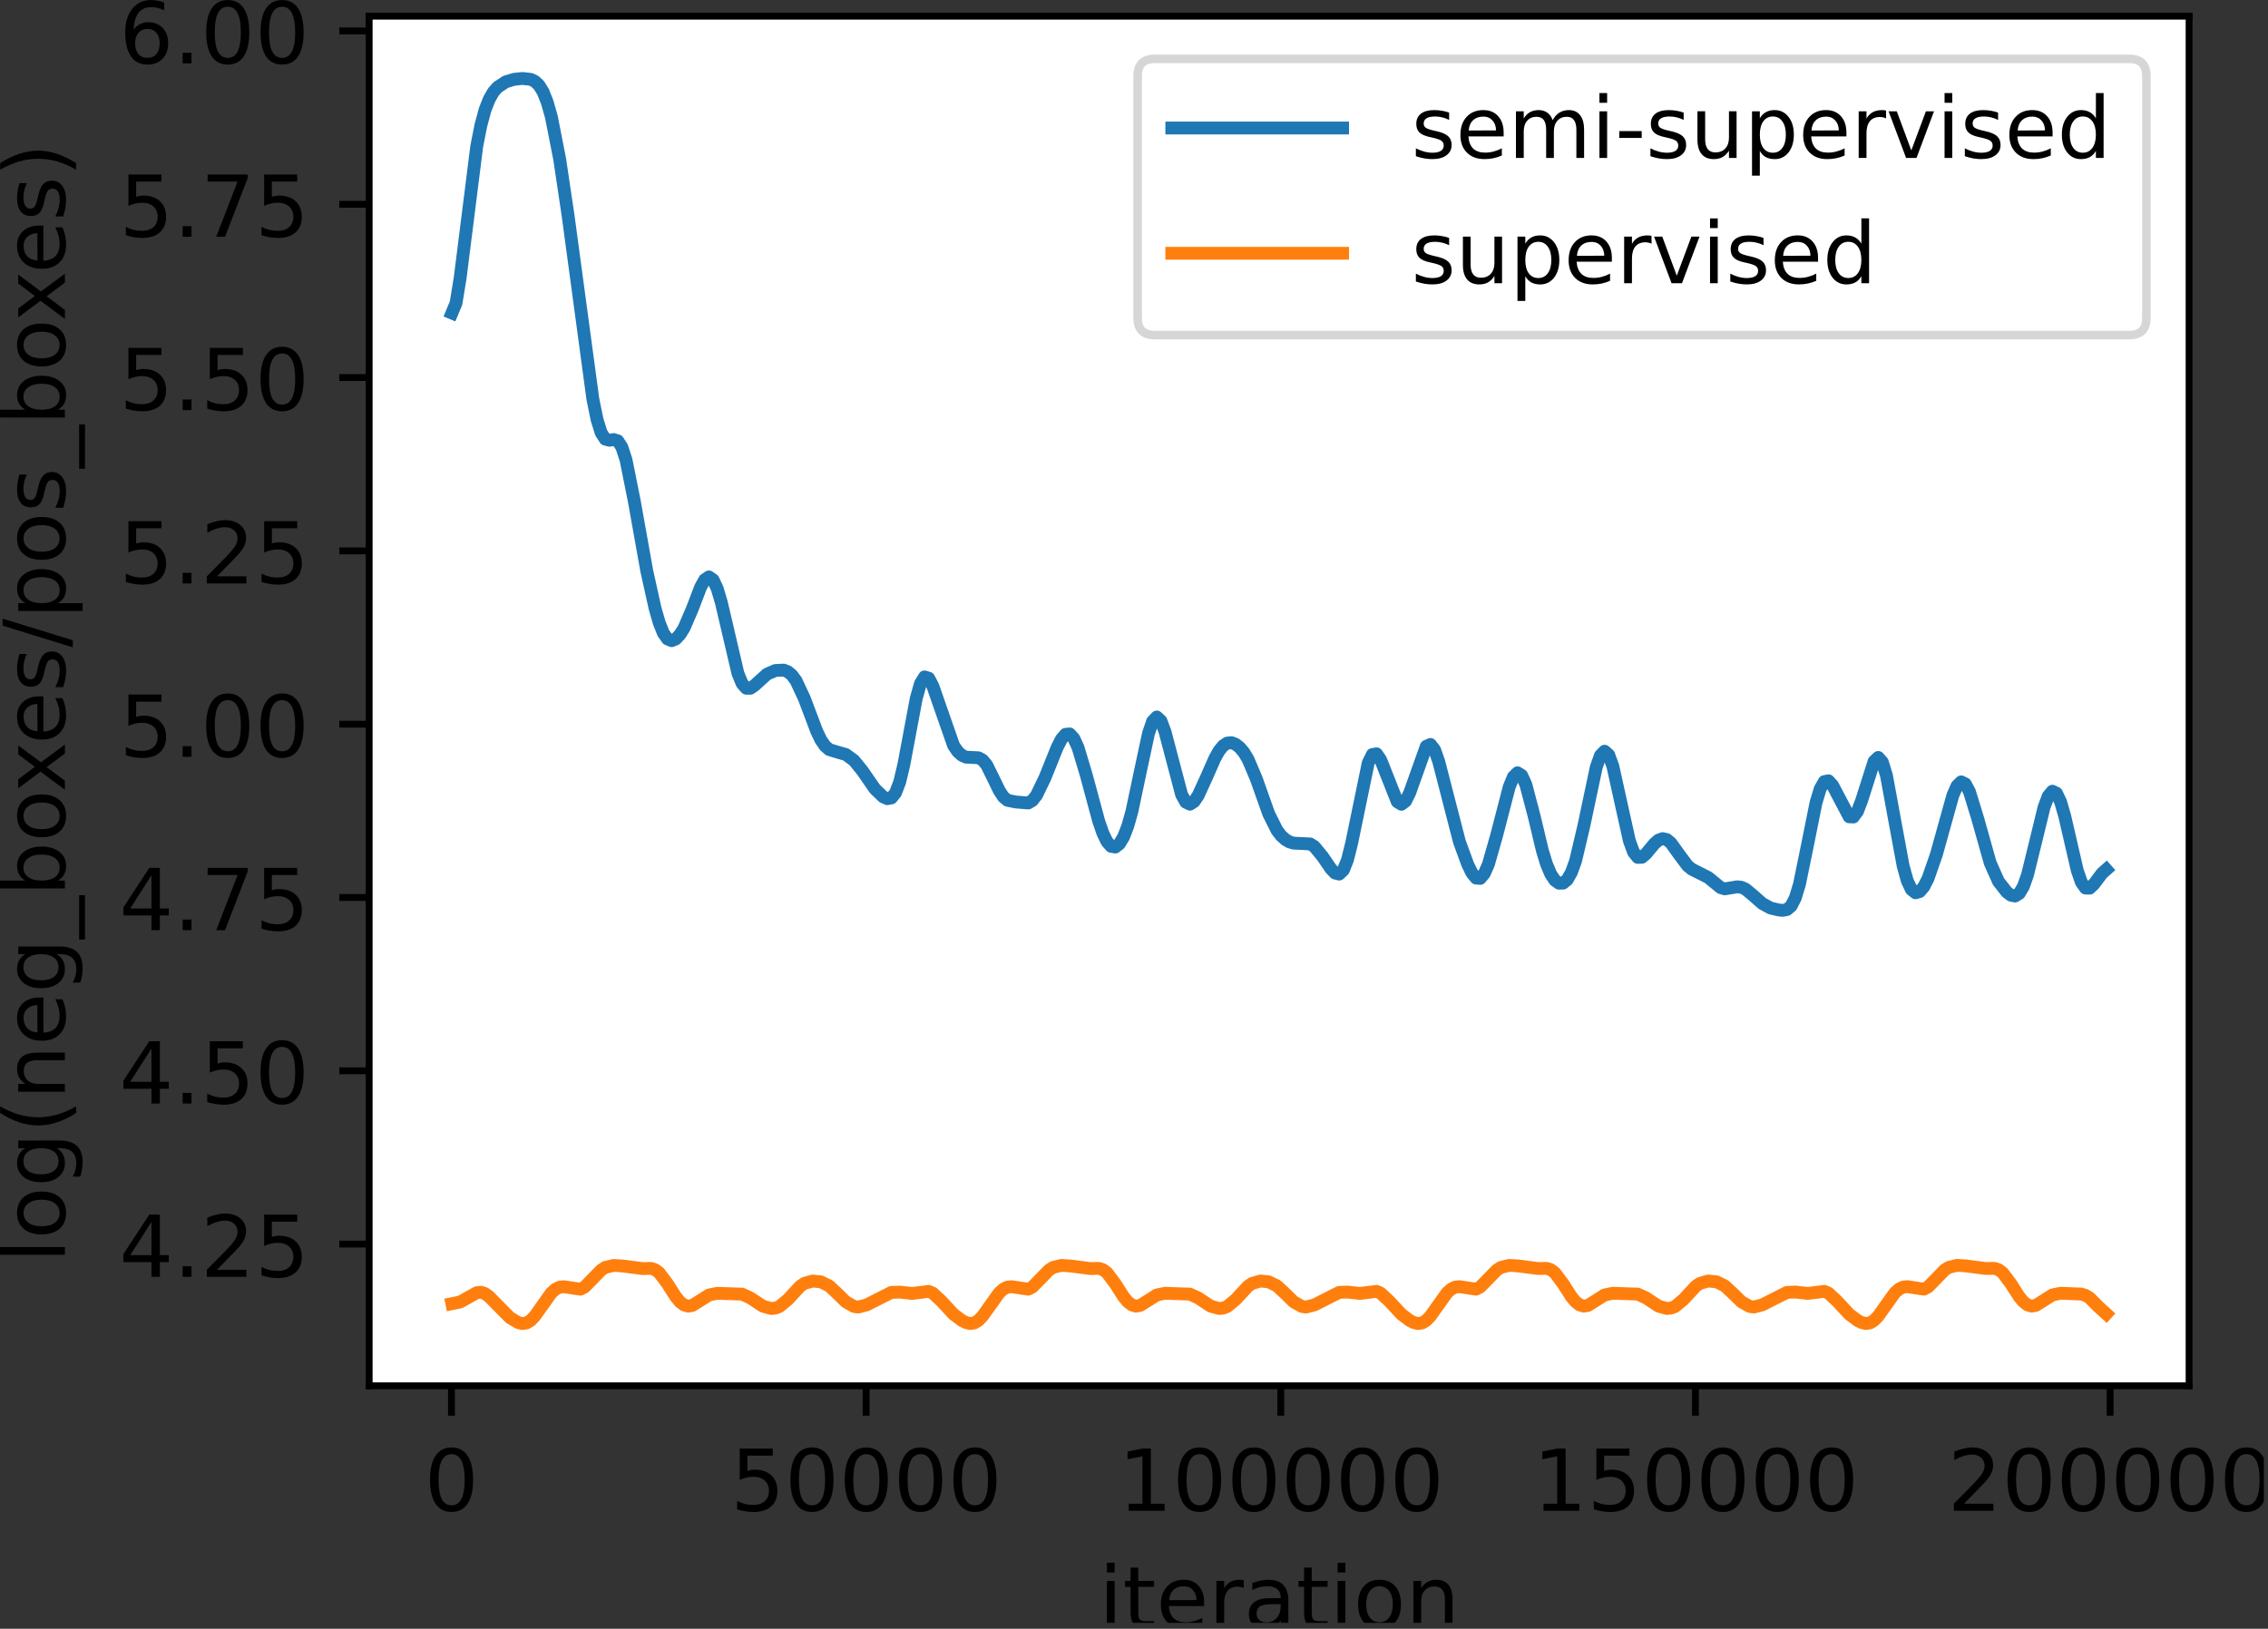 <?xml version="1.0" encoding="UTF-8" standalone="no"?>
<!-- Created with Inkscape (http://www.inkscape.org/) -->

<svg
   version="1.1"
   id="svg1"
   width="353.976"
   height="254.261"
   viewBox="0 0 353.976 254.261"
   sodipodi:docname="boxes_fraction_v2.svg"
   inkscape:version="1.3.2 (091e20ef0f, 2023-11-25, custom)"
   xmlns:inkscape="http://www.inkscape.org/namespaces/inkscape"
   xmlns:sodipodi="http://sodipodi.sourceforge.net/DTD/sodipodi-0.dtd"
   xmlns="http://www.w3.org/2000/svg"
   xmlns:svg="http://www.w3.org/2000/svg">
  <rect x="0" y="0" width="353.976" height="254.261" fill="#333333" stroke="none"/>
  <defs
     id="defs1">
    <clipPath
       clipPathUnits="userSpaceOnUse"
       id="clipPath13">
      <path
         d="m 260,169 h 5 v 9 h -5 z"
         transform="translate(-259.783,-176.883)"
         id="path13" />
    </clipPath>
    <clipPath
       clipPathUnits="userSpaceOnUse"
       id="clipPath15">
      <path
         d="m 129,182 h 2 v 8 h -2 z"
         transform="translate(-128.633,-190.555)"
         id="path15" />
    </clipPath>
    <clipPath
       clipPathUnits="userSpaceOnUse"
       id="clipPath17">
      <path
         d="m 131,183 h 5 v 7 h -5 z"
         transform="translate(-131.413,-190.555)"
         id="path17" />
    </clipPath>
    <clipPath
       clipPathUnits="userSpaceOnUse"
       id="clipPath19">
      <path
         d="m 135,184 h 6 v 6 h -6 z"
         transform="translate(-135.333,-190.555)"
         id="path19" />
    </clipPath>
    <clipPath
       clipPathUnits="userSpaceOnUse"
       id="clipPath21">
      <path
         d="m 142,184 h 4 v 6 h -4 z"
         transform="translate(-141.483,-190.555)"
         id="path21" />
    </clipPath>
    <clipPath
       clipPathUnits="userSpaceOnUse"
       id="clipPath23">
      <path
         d="m 146,184 h 5 v 6 h -5 z"
         transform="translate(-145.593,-190.555)"
         id="path23" />
    </clipPath>
    <clipPath
       clipPathUnits="userSpaceOnUse"
       id="clipPath25">
      <path
         d="m 151,183 h 5 v 7 h -5 z"
         transform="translate(-151.723,-190.555)"
         id="path25" />
    </clipPath>
    <clipPath
       clipPathUnits="userSpaceOnUse"
       id="clipPath27">
      <path
         d="m 156,182 h 2 v 8 h -2 z"
         transform="translate(-155.643,-190.555)"
         id="path27" />
    </clipPath>
    <clipPath
       clipPathUnits="userSpaceOnUse"
       id="clipPath29">
      <path
         d="m 158,184 h 6 v 6 h -6 z"
         transform="translate(-158.423,-190.555)"
         id="path29" />
    </clipPath>
    <clipPath
       clipPathUnits="userSpaceOnUse"
       id="clipPath31">
      <path
         d="m 165,184 h 6 v 6 h -6 z"
         transform="translate(-164.543,-190.555)"
         id="path31" />
    </clipPath>
    <clipPath
       clipPathUnits="userSpaceOnUse"
       id="clipPath49">
      <path
         d="M 0,0 H 266 V 191 H 0 Z"
         transform="scale(1,-1)"
         id="path49" />
    </clipPath>
    <clipPath
       clipPathUnits="userSpaceOnUse"
       id="clipPath51">
      <path
         d="M 43.223,1.895 H 256.309 V 162.29 H 43.223 Z"
         transform="scale(1.333)"
         id="path51" />
    </clipPath>
    <clipPath
       clipPathUnits="userSpaceOnUse"
       id="clipPath52">
      <path
         d="M 0,0 H 266 V 191 H 0 Z"
         transform="scale(1,-1)"
         id="path52" />
    </clipPath>
    <clipPath
       clipPathUnits="userSpaceOnUse"
       id="clipPath54">
      <path
         d="M 43.223,1.895 H 256.309 V 162.29 H 43.223 Z"
         transform="scale(1.333)"
         id="path54" />
    </clipPath>
  </defs>
  <sodipodi:namedview
     id="namedview1"
     pagecolor="#ffffff"
     bordercolor="#000000"
     borderopacity="0.25"
     inkscape:showpageshadow="2"
     inkscape:pageopacity="0.0"
     inkscape:pagecheckerboard="0"
     inkscape:deskcolor="#d1d1d1"
     inkscape:zoom="2.517123"
     inkscape:cx="176.98778"
     inkscape:cy="127.32791"
     inkscape:window-width="1909"
     inkscape:window-height="1049"
     inkscape:window-x="0"
     inkscape:window-y="0"
     inkscape:window-maximized="1"
     inkscape:current-layer="g1">
    <inkscape:page
       x="0"
       y="0"
       inkscape:label="1"
       id="page1"
       width="353.976"
       height="254.261"
       margin="0"
       bleed="0" />
  </sodipodi:namedview>
  <g
     id="g1"
     inkscape:groupmode="layer"
     inkscape:label="1">
    <path
       id="path1"
       d="M 43.223,1.895 H 256.309 V 162.29 H 43.223 Z"
       style="fill:#ffffff;fill-opacity:1;fill-rule:nonzero;stroke:none"
       transform="scale(1.333)" />
    <path
       id="path2"
       d="m 52.859,-162.289 v -3.5"
       style="fill:none;stroke:#000000;stroke-width:0.8;stroke-linecap:butt;stroke-linejoin:round;stroke-miterlimit:10;stroke-dasharray:none;stroke-opacity:1"
       transform="scale(1.333,-1.333)" />
    <path
       id="path3"
       d="m 3.176,-6.633 c -0.51,0 -0.891,0.252 -1.148,0.75 -0.252,0.492 -0.375,1.242 -0.375,2.25 0,1.002 0.123,1.752 0.375,2.25 0.258,0.492 0.639,0.738 1.148,0.738 0.516,0 0.896,-0.246 1.148,-0.738 0.258,-0.498 0.387,-1.248 0.387,-2.25 0,-1.008 -0.129,-1.758 -0.387,-2.25 -0.252,-0.498 -0.633,-0.75 -1.148,-0.75 z m 0,-0.785 c 0.82,0 1.444,0.325 1.875,0.973 0.428,0.642 0.645,1.579 0.645,2.812 0,1.228 -0.217,2.165 -0.645,2.812 -0.431,0.642 -1.055,0.961 -1.875,0.961 -0.814,0 -1.438,-0.319 -1.875,-0.961 -0.431,-0.647 -0.645,-1.585 -0.645,-2.812 0,-1.233 0.214,-2.171 0.645,-2.812 0.437,-0.647 1.061,-0.973 1.875,-0.973 z m 0,0"
       style="fill:#000000;fill-opacity:1;fill-rule:nonzero;stroke:none"
       aria-label="0"
       transform="matrix(1.333,0,0,1.333,66.242,235.844)" />
    <path
       id="path4"
       d="m 101.41,-162.289 v -3.5"
       style="fill:none;stroke:#000000;stroke-width:0.8;stroke-linecap:butt;stroke-linejoin:round;stroke-miterlimit:10;stroke-dasharray:none;stroke-opacity:1"
       transform="scale(1.333,-1.333)" />
    <path
       id="path5"
       d="m 1.077,-7.289 h 3.867 v 0.832 H 1.98 v 1.781 c 0.141,-0.047 0.281,-0.082 0.422,-0.105 0.146,-0.023 0.293,-0.035 0.434,-0.035 0.82,0 1.465,0.223 1.934,0.668 0.475,0.445 0.715,1.049 0.715,1.805 0,0.791 -0.246,1.403 -0.738,1.84 -0.486,0.431 -1.172,0.645 -2.062,0.645 -0.305,0 -0.618,-0.029 -0.938,-0.082 -0.313,-0.047 -0.639,-0.123 -0.973,-0.234 V -1.16 c 0.287,0.158 0.589,0.275 0.902,0.352 0.311,0.079 0.645,0.117 0.996,0.117 0.562,0 1.008,-0.146 1.336,-0.445 0.328,-0.296 0.492,-0.697 0.492,-1.207 0,-0.498 -0.164,-0.896 -0.492,-1.195 -0.328,-0.296 -0.773,-0.445 -1.336,-0.445 -0.267,0 -0.533,0.032 -0.797,0.094 -0.258,0.056 -0.524,0.146 -0.797,0.27 z m 8.458,0.656 c -0.51,0 -0.891,0.252 -1.148,0.75 -0.252,0.492 -0.375,1.242 -0.375,2.25 0,1.002 0.123,1.752 0.375,2.25 0.258,0.492 0.639,0.738 1.148,0.738 0.516,0 0.896,-0.246 1.148,-0.738 0.258,-0.498 0.387,-1.248 0.387,-2.25 0,-1.008 -0.129,-1.758 -0.387,-2.25 -0.252,-0.498 -0.633,-0.75 -1.148,-0.75 z m 0,-0.785 c 0.82,0 1.444,0.325 1.875,0.973 0.428,0.642 0.645,1.579 0.645,2.812 0,1.228 -0.217,2.165 -0.645,2.812 -0.431,0.642 -1.055,0.961 -1.875,0.961 -0.814,0 -1.438,-0.319 -1.875,-0.961 -0.431,-0.647 -0.645,-1.585 -0.645,-2.812 0,-1.233 0.214,-2.171 0.645,-2.812 0.437,-0.647 1.061,-0.973 1.875,-0.973 z m 6.36,0.785 c -0.51,0 -0.891,0.252 -1.148,0.75 -0.252,0.492 -0.375,1.242 -0.375,2.25 0,1.002 0.123,1.752 0.375,2.25 0.258,0.492 0.639,0.738 1.148,0.738 0.516,0 0.896,-0.246 1.148,-0.738 0.258,-0.498 0.387,-1.248 0.387,-2.25 0,-1.008 -0.129,-1.758 -0.387,-2.25 -0.252,-0.498 -0.633,-0.75 -1.148,-0.75 z m 0,-0.785 c 0.82,0 1.444,0.325 1.875,0.973 0.428,0.642 0.645,1.579 0.645,2.812 0,1.228 -0.217,2.165 -0.645,2.812 -0.431,0.642 -1.055,0.961 -1.875,0.961 -0.814,0 -1.438,-0.319 -1.875,-0.961 -0.431,-0.647 -0.645,-1.585 -0.645,-2.812 0,-1.233 0.214,-2.171 0.645,-2.812 0.437,-0.647 1.061,-0.973 1.875,-0.973 z m 6.36,0.785 c -0.51,0 -0.891,0.252 -1.148,0.75 -0.252,0.492 -0.375,1.242 -0.375,2.25 0,1.002 0.123,1.752 0.375,2.25 0.258,0.492 0.639,0.738 1.148,0.738 0.516,0 0.896,-0.246 1.148,-0.738 0.258,-0.498 0.387,-1.248 0.387,-2.25 0,-1.008 -0.129,-1.758 -0.387,-2.25 -0.252,-0.498 -0.633,-0.75 -1.148,-0.75 z m 0,-0.785 c 0.82,0 1.444,0.325 1.875,0.973 0.428,0.642 0.645,1.579 0.645,2.812 0,1.228 -0.217,2.165 -0.645,2.812 -0.431,0.642 -1.055,0.961 -1.875,0.961 -0.814,0 -1.438,-0.319 -1.875,-0.961 -0.431,-0.647 -0.645,-1.585 -0.645,-2.812 0,-1.233 0.214,-2.171 0.645,-2.812 0.437,-0.647 1.061,-0.973 1.875,-0.973 z m 6.36,0.785 c -0.51,0 -0.891,0.252 -1.148,0.75 -0.252,0.492 -0.375,1.242 -0.375,2.25 0,1.002 0.123,1.752 0.375,2.25 0.258,0.492 0.639,0.738 1.148,0.738 0.516,0 0.896,-0.246 1.148,-0.738 0.258,-0.498 0.387,-1.248 0.387,-2.25 0,-1.008 -0.129,-1.758 -0.387,-2.25 -0.252,-0.498 -0.633,-0.75 -1.148,-0.75 z m 0,-0.785 c 0.82,0 1.444,0.325 1.875,0.973 0.428,0.642 0.645,1.579 0.645,2.812 0,1.228 -0.217,2.165 -0.645,2.812 -0.431,0.642 -1.055,0.961 -1.875,0.961 -0.814,0 -1.438,-0.319 -1.875,-0.961 -0.431,-0.647 -0.645,-1.585 -0.645,-2.812 0,-1.233 0.214,-2.171 0.645,-2.812 0.437,-0.647 1.061,-0.973 1.875,-0.973 z m 0,0"
       style="fill:#000000;fill-opacity:1;fill-rule:nonzero;stroke:none"
       aria-label="50000"
       transform="matrix(1.333,0,0,1.333,114.017,235.844)" />
    <path
       id="path6"
       d="m 149.961,-162.289 v -3.5"
       style="fill:none;stroke:#000000;stroke-width:0.8;stroke-linecap:butt;stroke-linejoin:round;stroke-miterlimit:10;stroke-dasharray:none;stroke-opacity:1"
       transform="scale(1.333,-1.333)" />
    <path
       id="path7"
       d="M 1.243,-0.832 H 2.848 V -6.387 l -1.746,0.352 v -0.902 l 1.734,-0.352 h 0.996 v 6.457 H 5.438 V 1.695e-4 H 1.243 Z M 9.537,-6.633 c -0.51,0 -0.891,0.252 -1.148,0.75 -0.252,0.492 -0.375,1.242 -0.375,2.25 0,1.002 0.123,1.752 0.375,2.25 0.258,0.492 0.639,0.738 1.148,0.738 0.516,0 0.896,-0.246 1.148,-0.738 0.258,-0.498 0.387,-1.248 0.387,-2.25 0,-1.008 -0.129,-1.758 -0.387,-2.25 -0.252,-0.498 -0.633,-0.75 -1.148,-0.75 z m 0,-0.785 c 0.82,0 1.444,0.325 1.875,0.973 0.428,0.642 0.645,1.579 0.645,2.812 0,1.228 -0.217,2.165 -0.645,2.812 -0.431,0.642 -1.055,0.961 -1.875,0.961 -0.814,0 -1.438,-0.319 -1.875,-0.961 -0.431,-0.647 -0.645,-1.585 -0.645,-2.812 0,-1.233 0.214,-2.171 0.645,-2.812 0.437,-0.647 1.061,-0.973 1.875,-0.973 z m 6.36,0.785 c -0.51,0 -0.891,0.252 -1.148,0.75 -0.252,0.492 -0.375,1.242 -0.375,2.25 0,1.002 0.123,1.752 0.375,2.25 0.258,0.492 0.639,0.738 1.148,0.738 0.516,0 0.896,-0.246 1.148,-0.738 0.258,-0.498 0.387,-1.248 0.387,-2.25 0,-1.008 -0.129,-1.758 -0.387,-2.25 -0.252,-0.498 -0.633,-0.75 -1.148,-0.75 z m 0,-0.785 c 0.82,0 1.444,0.325 1.875,0.973 0.428,0.642 0.645,1.579 0.645,2.812 0,1.228 -0.217,2.165 -0.645,2.812 -0.431,0.642 -1.055,0.961 -1.875,0.961 -0.814,0 -1.438,-0.319 -1.875,-0.961 -0.431,-0.647 -0.645,-1.585 -0.645,-2.812 0,-1.233 0.214,-2.171 0.645,-2.812 0.437,-0.647 1.061,-0.973 1.875,-0.973 z m 6.357,0.785 c -0.51,0 -0.891,0.252 -1.148,0.75 -0.252,0.492 -0.375,1.242 -0.375,2.25 0,1.002 0.123,1.752 0.375,2.25 0.258,0.492 0.639,0.738 1.148,0.738 0.516,0 0.896,-0.246 1.148,-0.738 0.258,-0.498 0.387,-1.248 0.387,-2.25 0,-1.008 -0.129,-1.758 -0.387,-2.25 -0.252,-0.498 -0.633,-0.75 -1.148,-0.75 z m 0,-0.785 c 0.82,0 1.444,0.325 1.875,0.973 0.428,0.642 0.645,1.579 0.645,2.812 0,1.228 -0.217,2.165 -0.645,2.812 -0.431,0.642 -1.055,0.961 -1.875,0.961 -0.814,0 -1.438,-0.319 -1.875,-0.961 -0.431,-0.647 -0.645,-1.585 -0.645,-2.812 0,-1.233 0.214,-2.171 0.645,-2.812 0.437,-0.647 1.061,-0.973 1.875,-0.973 z m 6.36,0.785 c -0.51,0 -0.891,0.252 -1.148,0.75 -0.252,0.492 -0.375,1.242 -0.375,2.25 0,1.002 0.123,1.752 0.375,2.25 0.258,0.492 0.639,0.738 1.148,0.738 0.516,0 0.896,-0.246 1.148,-0.738 0.258,-0.498 0.387,-1.248 0.387,-2.25 0,-1.008 -0.129,-1.758 -0.387,-2.25 -0.252,-0.498 -0.633,-0.75 -1.148,-0.75 z m 0,-0.785 c 0.82,0 1.444,0.325 1.875,0.973 0.428,0.642 0.645,1.579 0.645,2.812 0,1.228 -0.217,2.165 -0.645,2.812 -0.431,0.642 -1.055,0.961 -1.875,0.961 -0.814,0 -1.438,-0.319 -1.875,-0.961 -0.431,-0.647 -0.645,-1.585 -0.645,-2.812 0,-1.233 0.214,-2.171 0.645,-2.812 0.437,-0.647 1.061,-0.973 1.875,-0.973 z m 6.36,0.785 c -0.51,0 -0.891,0.252 -1.148,0.75 -0.252,0.492 -0.375,1.242 -0.375,2.25 0,1.002 0.123,1.752 0.375,2.25 0.258,0.492 0.639,0.738 1.148,0.738 0.516,0 0.896,-0.246 1.148,-0.738 0.258,-0.498 0.387,-1.248 0.387,-2.25 0,-1.008 -0.129,-1.758 -0.387,-2.25 -0.252,-0.498 -0.633,-0.75 -1.148,-0.75 z m 0,-0.785 c 0.82,0 1.444,0.325 1.875,0.973 0.428,0.642 0.645,1.579 0.645,2.812 0,1.228 -0.217,2.165 -0.645,2.812 -0.431,0.642 -1.055,0.961 -1.875,0.961 -0.814,0 -1.438,-0.319 -1.875,-0.961 -0.431,-0.647 -0.645,-1.585 -0.645,-2.812 0,-1.233 0.214,-2.171 0.645,-2.812 0.437,-0.647 1.061,-0.973 1.875,-0.973 z m 0,0"
       style="fill:#000000;fill-opacity:1;fill-rule:nonzero;stroke:none"
       aria-label="100000"
       transform="matrix(1.333,0,0,1.333,174.511,235.844)" />
    <path
       id="path8"
       d="m 198.512,-162.289 v -3.5"
       style="fill:none;stroke:#000000;stroke-width:0.8;stroke-linecap:butt;stroke-linejoin:round;stroke-miterlimit:10;stroke-dasharray:none;stroke-opacity:1"
       transform="scale(1.333,-1.333)" />
    <path
       id="path9"
       d="M 1.244,-0.832 H 2.849 V -6.387 l -1.746,0.352 v -0.902 l 1.734,-0.352 h 0.996 v 6.457 H 5.439 V 1.695e-4 H 1.244 Z M 7.437,-7.289 h 3.867 v 0.832 H 8.339 v 1.781 c 0.141,-0.047 0.281,-0.082 0.422,-0.105 0.146,-0.023 0.293,-0.035 0.434,-0.035 0.82,0 1.465,0.223 1.934,0.668 0.475,0.445 0.715,1.049 0.715,1.805 0,0.791 -0.246,1.403 -0.738,1.84 -0.486,0.431 -1.172,0.645 -2.063,0.645 -0.305,0 -0.618,-0.029 -0.938,-0.082 -0.313,-0.047 -0.639,-0.123 -0.973,-0.234 V -1.16 c 0.287,0.158 0.589,0.275 0.902,0.352 0.311,0.079 0.645,0.117 0.996,0.117 0.562,0 1.008,-0.146 1.336,-0.445 0.328,-0.296 0.492,-0.697 0.492,-1.207 0,-0.498 -0.164,-0.896 -0.492,-1.195 -0.328,-0.296 -0.773,-0.445 -1.336,-0.445 -0.267,0 -0.533,0.032 -0.797,0.094 -0.258,0.056 -0.524,0.146 -0.797,0.27 z m 8.458,0.656 c -0.51,0 -0.891,0.252 -1.148,0.75 -0.252,0.492 -0.375,1.242 -0.375,2.25 0,1.002 0.123,1.752 0.375,2.25 0.258,0.492 0.639,0.738 1.148,0.738 0.516,0 0.896,-0.246 1.148,-0.738 0.258,-0.498 0.387,-1.248 0.387,-2.25 0,-1.008 -0.129,-1.758 -0.387,-2.25 -0.252,-0.498 -0.633,-0.75 -1.148,-0.75 z m 0,-0.785 c 0.82,0 1.444,0.325 1.875,0.973 0.428,0.642 0.645,1.579 0.645,2.812 0,1.228 -0.217,2.165 -0.645,2.812 -0.431,0.642 -1.055,0.961 -1.875,0.961 -0.814,0 -1.438,-0.319 -1.875,-0.961 -0.431,-0.647 -0.645,-1.585 -0.645,-2.812 0,-1.233 0.214,-2.171 0.645,-2.812 0.437,-0.647 1.061,-0.973 1.875,-0.973 z m 6.36,0.785 c -0.51,0 -0.891,0.252 -1.148,0.75 -0.252,0.492 -0.375,1.242 -0.375,2.25 0,1.002 0.123,1.752 0.375,2.25 0.258,0.492 0.639,0.738 1.148,0.738 0.516,0 0.896,-0.246 1.148,-0.738 0.258,-0.498 0.387,-1.248 0.387,-2.25 0,-1.008 -0.129,-1.758 -0.387,-2.25 -0.252,-0.498 -0.633,-0.75 -1.148,-0.75 z m 0,-0.785 c 0.82,0 1.444,0.325 1.875,0.973 0.428,0.642 0.645,1.579 0.645,2.812 0,1.228 -0.217,2.165 -0.645,2.812 -0.431,0.642 -1.055,0.961 -1.875,0.961 -0.814,0 -1.438,-0.319 -1.875,-0.961 -0.431,-0.647 -0.645,-1.585 -0.645,-2.812 0,-1.233 0.214,-2.171 0.645,-2.812 0.437,-0.647 1.061,-0.973 1.875,-0.973 z m 6.36,0.785 c -0.51,0 -0.891,0.252 -1.148,0.75 -0.252,0.492 -0.375,1.242 -0.375,2.25 0,1.002 0.123,1.752 0.375,2.25 0.258,0.492 0.639,0.738 1.148,0.738 0.516,0 0.896,-0.246 1.148,-0.738 0.258,-0.498 0.387,-1.248 0.387,-2.25 0,-1.008 -0.129,-1.758 -0.387,-2.25 -0.252,-0.498 -0.633,-0.75 -1.148,-0.75 z m 0,-0.785 c 0.82,0 1.444,0.325 1.875,0.973 0.428,0.642 0.645,1.579 0.645,2.812 0,1.228 -0.217,2.165 -0.645,2.812 -0.431,0.642 -1.055,0.961 -1.875,0.961 -0.814,0 -1.438,-0.319 -1.875,-0.961 -0.431,-0.647 -0.645,-1.585 -0.645,-2.812 0,-1.233 0.214,-2.171 0.645,-2.812 0.437,-0.647 1.061,-0.973 1.875,-0.973 z m 6.36,0.785 c -0.51,0 -0.891,0.252 -1.148,0.75 -0.252,0.492 -0.375,1.242 -0.375,2.25 0,1.002 0.123,1.752 0.375,2.25 0.258,0.492 0.639,0.738 1.148,0.738 0.516,0 0.896,-0.246 1.148,-0.738 0.258,-0.498 0.387,-1.248 0.387,-2.25 0,-1.008 -0.129,-1.758 -0.387,-2.25 -0.252,-0.498 -0.633,-0.75 -1.148,-0.75 z m 0,-0.785 c 0.82,0 1.444,0.325 1.875,0.973 0.428,0.642 0.645,1.579 0.645,2.812 0,1.228 -0.217,2.165 -0.645,2.812 -0.431,0.642 -1.055,0.961 -1.875,0.961 -0.814,0 -1.438,-0.319 -1.875,-0.961 -0.431,-0.647 -0.645,-1.585 -0.645,-2.812 0,-1.233 0.214,-2.171 0.645,-2.812 0.437,-0.647 1.061,-0.973 1.875,-0.973 z m 0,0"
       style="fill:#000000;fill-opacity:1;fill-rule:nonzero;stroke:none"
       aria-label="150000"
       transform="matrix(1.333,0,0,1.333,239.244,235.844)" />
    <path
       id="path10"
       d="m 247.063,-162.289 v -3.5"
       style="fill:none;stroke:#000000;stroke-width:0.8;stroke-linecap:butt;stroke-linejoin:round;stroke-miterlimit:10;stroke-dasharray:none;stroke-opacity:1"
       transform="scale(1.333,-1.333)" />
    <path
       id="path11"
       d="M 1.921,-0.832 H 5.354 V 1.695e-4 H 0.726 V -0.832 C 1.101,-1.213 1.61,-1.728 2.261,-2.379 c 0.647,-0.656 1.055,-1.081 1.219,-1.277 0.311,-0.352 0.53,-0.647 0.656,-0.891 0.123,-0.249 0.188,-0.492 0.188,-0.727 0,-0.39 -0.138,-0.706 -0.41,-0.949 C 3.646,-6.463 3.295,-6.586 2.858,-6.586 c -0.305,0 -0.63,0.056 -0.973,0.164 -0.346,0.103 -0.712,0.264 -1.102,0.48 V -6.937 C 1.174,-7.093 1.54,-7.21 1.886,-7.289 c 0.352,-0.085 0.668,-0.129 0.949,-0.129 0.756,0 1.359,0.193 1.805,0.574 0.451,0.375 0.68,0.876 0.68,1.5 0,0.305 -0.059,0.592 -0.176,0.855 -0.111,0.267 -0.313,0.583 -0.609,0.949 -0.079,0.094 -0.337,0.369 -0.773,0.82 -0.439,0.445 -1.052,1.075 -1.84,1.887 z M 9.535,-6.633 c -0.51,0 -0.891,0.252 -1.148,0.75 -0.252,0.492 -0.375,1.242 -0.375,2.25 0,1.002 0.123,1.752 0.375,2.25 0.258,0.492 0.639,0.738 1.148,0.738 0.516,0 0.896,-0.246 1.148,-0.738 0.258,-0.498 0.387,-1.248 0.387,-2.25 0,-1.008 -0.129,-1.758 -0.387,-2.25 -0.252,-0.498 -0.633,-0.75 -1.148,-0.75 z m 0,-0.785 c 0.82,0 1.444,0.325 1.875,0.973 0.428,0.642 0.645,1.579 0.645,2.812 0,1.228 -0.217,2.165 -0.645,2.812 -0.431,0.642 -1.055,0.961 -1.875,0.961 -0.814,0 -1.438,-0.319 -1.875,-0.961 -0.431,-0.647 -0.645,-1.585 -0.645,-2.812 0,-1.233 0.214,-2.171 0.645,-2.812 0.437,-0.647 1.061,-0.973 1.875,-0.973 z m 6.36,0.785 c -0.51,0 -0.891,0.252 -1.148,0.75 -0.252,0.492 -0.375,1.242 -0.375,2.25 0,1.002 0.123,1.752 0.375,2.25 0.258,0.492 0.639,0.738 1.148,0.738 0.516,0 0.896,-0.246 1.148,-0.738 0.258,-0.498 0.387,-1.248 0.387,-2.25 0,-1.008 -0.129,-1.758 -0.387,-2.25 -0.252,-0.498 -0.633,-0.75 -1.148,-0.75 z m 0,-0.785 c 0.82,0 1.444,0.325 1.875,0.973 0.428,0.642 0.645,1.579 0.645,2.812 0,1.228 -0.217,2.165 -0.645,2.812 -0.431,0.642 -1.055,0.961 -1.875,0.961 -0.814,0 -1.438,-0.319 -1.875,-0.961 -0.431,-0.647 -0.645,-1.585 -0.645,-2.812 0,-1.233 0.214,-2.171 0.645,-2.812 0.437,-0.647 1.061,-0.973 1.875,-0.973 z m 6.36,0.785 c -0.51,0 -0.891,0.252 -1.148,0.75 -0.252,0.492 -0.375,1.242 -0.375,2.25 0,1.002 0.123,1.752 0.375,2.25 0.258,0.492 0.639,0.738 1.148,0.738 0.516,0 0.896,-0.246 1.148,-0.738 0.258,-0.498 0.387,-1.248 0.387,-2.25 0,-1.008 -0.129,-1.758 -0.387,-2.25 -0.252,-0.498 -0.633,-0.75 -1.148,-0.75 z m 0,-0.785 c 0.82,0 1.444,0.325 1.875,0.973 0.428,0.642 0.645,1.579 0.645,2.812 0,1.228 -0.217,2.165 -0.645,2.812 -0.431,0.642 -1.055,0.961 -1.875,0.961 -0.814,0 -1.438,-0.319 -1.875,-0.961 -0.431,-0.647 -0.645,-1.585 -0.645,-2.812 0,-1.233 0.214,-2.171 0.645,-2.812 0.437,-0.647 1.061,-0.973 1.875,-0.973 z m 6.36,0.785 c -0.51,0 -0.891,0.252 -1.148,0.75 -0.252,0.492 -0.375,1.242 -0.375,2.25 0,1.002 0.123,1.752 0.375,2.25 0.258,0.492 0.639,0.738 1.148,0.738 0.516,0 0.896,-0.246 1.148,-0.738 0.258,-0.498 0.387,-1.248 0.387,-2.25 0,-1.008 -0.129,-1.758 -0.387,-2.25 -0.252,-0.498 -0.633,-0.75 -1.148,-0.75 z m 0,-0.785 c 0.82,0 1.444,0.325 1.875,0.973 0.428,0.642 0.645,1.579 0.645,2.812 0,1.228 -0.217,2.165 -0.645,2.812 -0.431,0.642 -1.055,0.961 -1.875,0.961 -0.814,0 -1.438,-0.319 -1.875,-0.961 -0.431,-0.647 -0.645,-1.585 -0.645,-2.812 0,-1.233 0.214,-2.171 0.645,-2.812 0.437,-0.647 1.061,-0.973 1.875,-0.973 z m 0,0"
       style="fill:#000000;fill-opacity:1;fill-rule:nonzero;stroke:none"
       aria-label="20000"
       transform="matrix(1.333,0,0,1.333,303.978,235.844)" />
    <path
       id="path12"
       d="m 3.177,-6.633 c -0.51,0 -0.891,0.252 -1.148,0.75 -0.252,0.492 -0.375,1.242 -0.375,2.25 0,1.002 0.123,1.752 0.375,2.25 0.258,0.492 0.639,0.738 1.148,0.738 0.516,0 0.896,-0.246 1.148,-0.738 0.258,-0.498 0.387,-1.248 0.387,-2.25 0,-1.008 -0.129,-1.758 -0.387,-2.25 -0.252,-0.498 -0.633,-0.75 -1.148,-0.75 z m 0,-0.785 c 0.82,0 1.444,0.325 1.875,0.973 0.428,0.642 0.645,1.579 0.645,2.812 0,1.228 -0.217,2.165 -0.645,2.812 -0.431,0.642 -1.055,0.961 -1.875,0.961 -0.814,0 -1.438,-0.319 -1.875,-0.961 -0.431,-0.647 -0.645,-1.585 -0.645,-2.812 0,-1.233 0.214,-2.171 0.645,-2.812 0.437,-0.647 1.061,-0.973 1.875,-0.973 z m 0,0"
       style="fill:#000000;fill-opacity:1;fill-rule:nonzero;stroke:none"
       aria-label="0"
       transform="matrix(1.333,0,0,1.333,346.378,235.844)"
       clip-path="url(#clipPath13)" />
    <path
       id="path14"
       d="M 0.938,-5.46 H 1.84 V 0.001 H 0.938 Z m 0,-2.133 H 1.84 v 1.137 H 0.938 Z m 0,0"
       style="fill:#000000;fill-opacity:1;fill-rule:nonzero;stroke:none"
       aria-label="i"
       transform="matrix(1.333,0,0,1.333,171.511,254.073)"
       clip-path="url(#clipPath15)" />
    <path
       id="path16"
       d="m 1.829,-7.018 v 1.559 H 3.681 v 0.691 H 1.829 v 2.965 c 0,0.445 0.059,0.735 0.176,0.867 0.123,0.126 0.375,0.188 0.75,0.188 H 3.681 v 0.75 H 2.755 c -0.688,0 -1.166,-0.129 -1.43,-0.387 C 1.058,-0.643 0.927,-1.115 0.927,-1.804 v -2.965 h -0.656 v -0.691 h 0.656 v -1.559 z m 0,0"
       style="fill:#000000;fill-opacity:1;fill-rule:nonzero;stroke:none"
       aria-label="t"
       transform="matrix(1.333,0,0,1.333,175.218,254.073)"
       clip-path="url(#clipPath17)" />
    <path
       id="path18"
       d="m 5.614,-2.952 v 0.434 h -4.125 c 0.038,0.618 0.223,1.09 0.551,1.418 0.334,0.322 0.803,0.48 1.406,0.48 0.343,0 0.674,-0.041 0.996,-0.129 0.328,-0.085 0.647,-0.211 0.961,-0.375 v 0.844 c -0.322,0.141 -0.65,0.246 -0.984,0.316 -0.337,0.07 -0.68,0.105 -1.031,0.105 -0.876,0 -1.567,-0.252 -2.074,-0.762 C 0.804,-1.127 0.552,-1.815 0.552,-2.682 c 0,-0.891 0.24,-1.597 0.727,-2.121 0.483,-0.53 1.137,-0.797 1.957,-0.797 0.732,0 1.312,0.24 1.734,0.715 0.428,0.469 0.645,1.113 0.645,1.934 z m -0.891,-0.27 c -0.009,-0.492 -0.149,-0.882 -0.422,-1.172 -0.267,-0.296 -0.618,-0.445 -1.055,-0.445 -0.51,0 -0.914,0.146 -1.219,0.434 -0.299,0.281 -0.466,0.68 -0.504,1.195 z m 0,0"
       style="fill:#000000;fill-opacity:1;fill-rule:nonzero;stroke:none"
       aria-label="e"
       transform="matrix(1.333,0,0,1.333,180.444,254.073)"
       clip-path="url(#clipPath19)" />
    <path
       id="path20"
       d="m 4.113,-4.628 c -0.103,-0.053 -0.217,-0.094 -0.34,-0.117 -0.117,-0.029 -0.246,-0.047 -0.387,-0.047 -0.51,0 -0.899,0.164 -1.172,0.492 -0.267,0.328 -0.398,0.803 -0.398,1.418 V 0.001 H 0.903 V -5.46 H 1.817 v 0.844 c 0.188,-0.328 0.428,-0.574 0.727,-0.738 0.305,-0.164 0.674,-0.246 1.113,-0.246 0.053,0 0.12,0.006 0.199,0.012 0.076,0.009 0.158,0.021 0.246,0.035 z m 0,0"
       style="fill:#000000;fill-opacity:1;fill-rule:nonzero;stroke:none"
       aria-label="r"
       transform="matrix(1.333,0,0,1.333,188.644,254.073)"
       clip-path="url(#clipPath21)" />
    <path
       id="path22"
       d="m 3.422,-2.741 c -0.721,0 -1.219,0.082 -1.5,0.246 -0.281,0.164 -0.422,0.445 -0.422,0.844 0,0.322 0.105,0.574 0.316,0.762 0.211,0.188 0.495,0.281 0.855,0.281 0.498,0 0.896,-0.176 1.195,-0.527 0.305,-0.352 0.457,-0.82 0.457,-1.406 v -0.199 z m 1.793,-0.375 v 3.117 h -0.891 v -0.832 c -0.211,0.337 -0.469,0.583 -0.773,0.738 -0.305,0.155 -0.68,0.234 -1.125,0.234 -0.557,0 -1.002,-0.155 -1.336,-0.469 C 0.762,-0.638 0.598,-1.059 0.598,-1.593 c 0,-0.609 0.205,-1.069 0.621,-1.383 0.413,-0.311 1.025,-0.469 1.84,-0.469 h 1.266 v -0.094 c 0,-0.413 -0.138,-0.732 -0.41,-0.961 -0.275,-0.226 -0.656,-0.34 -1.148,-0.34 -0.313,0 -0.618,0.041 -0.914,0.117 -0.299,0.07 -0.583,0.185 -0.855,0.34 v -0.832 c 0.328,-0.123 0.647,-0.217 0.961,-0.281 0.311,-0.07 0.612,-0.105 0.902,-0.105 0.788,0 1.377,0.208 1.77,0.621 0.39,0.407 0.586,1.028 0.586,1.863 z m 0,0"
       style="fill:#000000;fill-opacity:1;fill-rule:nonzero;stroke:none"
       aria-label="a"
       transform="matrix(1.333,0,0,1.333,194.124,254.073)"
       clip-path="url(#clipPath23)" />
    <path
       id="path24"
       d="m 1.828,-7.018 v 1.559 h 1.852 v 0.691 H 1.828 v 2.965 c 0,0.445 0.059,0.735 0.176,0.867 0.123,0.126 0.375,0.188 0.75,0.188 h 0.926 v 0.75 H 2.753 c -0.688,0 -1.166,-0.129 -1.43,-0.387 C 1.057,-0.643 0.925,-1.115 0.925,-1.804 v -2.965 h -0.656 v -0.691 h 0.656 v -1.559 z m 0,0"
       style="fill:#000000;fill-opacity:1;fill-rule:nonzero;stroke:none"
       aria-label="t"
       transform="matrix(1.333,0,0,1.333,202.298,254.073)"
       clip-path="url(#clipPath25)" />
    <path
       id="path26"
       d="M 0.937,-5.46 H 1.839 V 0.001 H 0.937 Z m 0,-2.133 H 1.839 v 1.137 H 0.937 Z m 0,0"
       style="fill:#000000;fill-opacity:1;fill-rule:nonzero;stroke:none"
       aria-label="i"
       transform="matrix(1.333,0,0,1.333,207.524,254.073)"
       clip-path="url(#clipPath27)" />
    <path
       id="path28"
       d="m 3.058,-4.839 c -0.478,0 -0.855,0.188 -1.137,0.562 -0.281,0.375 -0.422,0.891 -0.422,1.547 0,0.656 0.135,1.172 0.41,1.547 0.281,0.375 0.662,0.563 1.148,0.563 0.475,0 0.855,-0.188 1.137,-0.563 0.281,-0.381 0.422,-0.896 0.422,-1.547 0,-0.647 -0.141,-1.16 -0.422,-1.535 -0.281,-0.381 -0.662,-0.574 -1.137,-0.574 z m 0,-0.762 c 0.779,0 1.395,0.255 1.84,0.762 0.445,0.51 0.668,1.213 0.668,2.109 0,0.899 -0.223,1.603 -0.668,2.109 -0.445,0.51 -1.061,0.762 -1.84,0.762 -0.782,0 -1.395,-0.252 -1.84,-0.762 C 0.773,-1.127 0.55,-1.83 0.55,-2.729 c 0,-0.896 0.223,-1.6 0.668,-2.109 0.445,-0.507 1.058,-0.762 1.84,-0.762 z m 0,0"
       style="fill:#000000;fill-opacity:1;fill-rule:nonzero;stroke:none"
       aria-label="o"
       transform="matrix(1.333,0,0,1.333,211.231,254.073)"
       clip-path="url(#clipPath29)" />
    <path
       id="path30"
       d="M 5.484,-3.304 V 0.001 H 4.594 V -3.268 c 0,-0.516 -0.103,-0.902 -0.305,-1.16 -0.205,-0.258 -0.51,-0.387 -0.914,-0.387 -0.486,0 -0.867,0.158 -1.148,0.469 C 1.951,-4.042 1.816,-3.623 1.816,-3.093 V 0.001 H 0.902 V -5.46 H 1.816 v 0.844 c 0.211,-0.328 0.46,-0.574 0.75,-0.738 0.296,-0.164 0.633,-0.246 1.008,-0.246 0.633,0 1.107,0.196 1.43,0.586 0.319,0.393 0.48,0.961 0.48,1.711 z m 0,0"
       style="fill:#000000;fill-opacity:1;fill-rule:nonzero;stroke:none"
       aria-label="n"
       transform="matrix(1.333,0,0,1.333,219.391,254.073)"
       clip-path="url(#clipPath31)" />
    <path
       id="path32"
       d="m 43.223,-145.695 h -3.5"
       style="fill:none;stroke:#000000;stroke-width:0.8;stroke-linecap:butt;stroke-linejoin:round;stroke-miterlimit:10;stroke-dasharray:none;stroke-opacity:1"
       transform="scale(1.333,-1.333)" />
    <path
       id="path33"
       d="m 3.773,-6.433 -2.484,3.891 h 2.484 z M 3.516,-7.289 h 1.242 v 4.746 h 1.043 v 0.82 H 4.758 V 1.820625e-4 H 3.773 V -1.722 H 0.492 v -0.949 z m 3.911,6.047 h 1.031 V 1.820625e-4 h -1.031 z m 4.025,0.41 h 3.434 V 1.820625e-4 H 10.257 V -0.832 c 0.375,-0.381 0.885,-0.896 1.535,-1.547 0.647,-0.656 1.055,-1.081 1.219,-1.277 0.311,-0.352 0.53,-0.647 0.656,-0.891 0.123,-0.249 0.188,-0.492 0.188,-0.727 0,-0.39 -0.138,-0.706 -0.41,-0.949 -0.267,-0.24 -0.618,-0.363 -1.055,-0.363 -0.305,0 -0.63,0.056 -0.973,0.164 -0.346,0.103 -0.712,0.264 -1.102,0.48 v -0.996 c 0.39,-0.155 0.756,-0.272 1.102,-0.352 0.352,-0.085 0.668,-0.129 0.949,-0.129 0.756,0 1.359,0.193 1.805,0.574 0.451,0.375 0.68,0.876 0.68,1.5 0,0.305 -0.059,0.592 -0.176,0.855 -0.111,0.267 -0.313,0.583 -0.609,0.949 -0.079,0.094 -0.337,0.369 -0.773,0.82 -0.439,0.445 -1.052,1.075 -1.84,1.887 z M 16.969,-7.289 h 3.867 v 0.832 h -2.965 v 1.781 c 0.141,-0.047 0.281,-0.082 0.422,-0.105 0.146,-0.023 0.293,-0.035 0.434,-0.035 0.82,0 1.465,0.223 1.934,0.668 0.475,0.445 0.715,1.049 0.715,1.805 0,0.791 -0.246,1.403 -0.738,1.84 -0.486,0.431 -1.172,0.645 -2.062,0.645 -0.305,0 -0.618,-0.029 -0.938,-0.082 -0.313,-0.047 -0.639,-0.123 -0.973,-0.234 V -1.16 c 0.287,0.158 0.589,0.275 0.902,0.352 0.311,0.079 0.645,0.117 0.996,0.117 0.562,0 1.008,-0.146 1.336,-0.445 0.328,-0.296 0.492,-0.697 0.492,-1.207 0,-0.498 -0.164,-0.896 -0.492,-1.195 C 19.57,-3.835 19.125,-3.984 18.562,-3.984 c -0.267,0 -0.533,0.032 -0.797,0.094 -0.258,0.056 -0.524,0.146 -0.797,0.27 z m 0,0"
       style="fill:#000000;fill-opacity:1;fill-rule:nonzero;stroke:none"
       aria-label="4.25"
       transform="matrix(1.333,0,0,1.333,18.609,199.324)" />
    <path
       id="path34"
       d="m 43.223,-125.398 h -3.5"
       style="fill:none;stroke:#000000;stroke-width:0.8;stroke-linecap:butt;stroke-linejoin:round;stroke-miterlimit:10;stroke-dasharray:none;stroke-opacity:1"
       transform="scale(1.333,-1.333)" />
    <path
       id="path35"
       d="m 3.773,-6.434 -2.484,3.891 h 2.484 z M 3.516,-7.29 h 1.242 v 4.746 h 1.043 v 0.82 H 4.758 V -8.199375e-4 H 3.773 V -1.723 H 0.492 v -0.949 z m 3.911,6.047 h 1.031 v 1.242 h -1.031 z m 3.182,-6.047 h 3.867 v 0.832 h -2.965 v 1.781 c 0.141,-0.047 0.281,-0.082 0.422,-0.105 0.146,-0.023 0.293,-0.035 0.434,-0.035 0.82,0 1.465,0.223 1.934,0.668 0.475,0.445 0.715,1.049 0.715,1.805 0,0.791 -0.246,1.403 -0.738,1.84 -0.486,0.431 -1.172,0.645 -2.062,0.645 -0.305,0 -0.618,-0.029 -0.938,-0.082 -0.313,-0.047 -0.639,-0.123 -0.973,-0.234 V -1.161 c 0.287,0.158 0.589,0.275 0.902,0.352 0.311,0.079 0.645,0.117 0.996,0.117 0.562,0 1.008,-0.146 1.336,-0.445 0.328,-0.296 0.492,-0.697 0.492,-1.207 0,-0.498 -0.164,-0.896 -0.492,-1.195 -0.328,-0.296 -0.773,-0.445 -1.336,-0.445 -0.267,0 -0.533,0.032 -0.797,0.094 -0.258,0.056 -0.524,0.146 -0.797,0.27 z m 8.458,0.656 c -0.51,0 -0.891,0.252 -1.148,0.75 -0.252,0.492 -0.375,1.242 -0.375,2.25 0,1.002 0.123,1.752 0.375,2.25 0.258,0.492 0.639,0.738 1.148,0.738 0.516,0 0.896,-0.246 1.148,-0.738 0.258,-0.498 0.387,-1.248 0.387,-2.25 0,-1.008 -0.129,-1.758 -0.387,-2.25 -0.252,-0.498 -0.633,-0.75 -1.148,-0.75 z m 0,-0.785 c 0.82,0 1.444,0.325 1.875,0.973 0.428,0.642 0.645,1.579 0.645,2.812 0,1.228 -0.217,2.165 -0.645,2.812 -0.431,0.642 -1.055,0.961 -1.875,0.961 -0.814,0 -1.438,-0.319 -1.875,-0.961 -0.431,-0.647 -0.645,-1.585 -0.645,-2.812 0,-1.233 0.214,-2.171 0.645,-2.812 0.437,-0.647 1.061,-0.973 1.875,-0.973 z m 0,0"
       style="fill:#000000;fill-opacity:1;fill-rule:nonzero;stroke:none"
       aria-label="4.50"
       transform="matrix(1.333,0,0,1.333,18.609,172.263)" />
    <path
       id="path36"
       d="m 43.223,-105.105 h -3.5"
       style="fill:none;stroke:#000000;stroke-width:0.8;stroke-linecap:butt;stroke-linejoin:round;stroke-miterlimit:10;stroke-dasharray:none;stroke-opacity:1"
       transform="scale(1.333,-1.333)" />
    <path
       id="path37"
       d="m 3.773,-6.432 -2.484,3.891 h 2.484 z M 3.516,-7.288 h 1.242 v 4.746 h 1.043 v 0.82 H 4.758 V 0.001 H 3.773 V -1.722 H 0.492 v -0.949 z m 3.911,6.047 h 1.031 v 1.242 h -1.031 z m 2.924,-6.047 h 4.688 v 0.422 l -2.648,6.867 h -1.031 l 2.496,-6.457 h -3.504 z m 6.618,0 h 3.867 v 0.832 h -2.965 v 1.781 c 0.141,-0.047 0.281,-0.082 0.422,-0.105 0.146,-0.023 0.293,-0.035 0.434,-0.035 0.82,0 1.465,0.223 1.934,0.668 0.475,0.445 0.715,1.049 0.715,1.805 0,0.791 -0.246,1.403 -0.738,1.84 -0.486,0.431 -1.172,0.645 -2.062,0.645 -0.305,0 -0.618,-0.029 -0.938,-0.082 -0.313,-0.047 -0.639,-0.123 -0.973,-0.234 v -0.984 c 0.287,0.158 0.589,0.275 0.902,0.352 0.311,0.079 0.645,0.117 0.996,0.117 0.562,0 1.008,-0.146 1.336,-0.445 0.328,-0.296 0.492,-0.697 0.492,-1.207 0,-0.498 -0.164,-0.896 -0.492,-1.195 C 19.57,-3.834 19.125,-3.983 18.562,-3.983 c -0.267,0 -0.533,0.032 -0.797,0.094 -0.258,0.056 -0.524,0.146 -0.797,0.27 z m 0,0"
       style="fill:#000000;fill-opacity:1;fill-rule:nonzero;stroke:none"
       aria-label="4.75"
       transform="matrix(1.333,0,0,1.333,18.609,145.202)" />
    <path
       id="path38"
       d="m 43.223,-84.809 h -3.5"
       style="fill:none;stroke:#000000;stroke-width:0.8;stroke-linecap:butt;stroke-linejoin:round;stroke-miterlimit:10;stroke-dasharray:none;stroke-opacity:1"
       transform="scale(1.333,-1.333)" />
    <path
       id="path39"
       d="m 1.078,-7.289 h 3.867 v 0.832 H 1.98 v 1.781 c 0.141,-0.047 0.281,-0.082 0.422,-0.105 0.146,-0.023 0.293,-0.035 0.434,-0.035 0.82,0 1.465,0.223 1.934,0.668 0.475,0.445 0.715,1.049 0.715,1.805 0,0.791 -0.246,1.403 -0.738,1.84 -0.486,0.431 -1.172,0.645 -2.062,0.645 -0.305,0 -0.618,-0.029 -0.938,-0.082 -0.313,-0.047 -0.639,-0.123 -0.973,-0.234 v -0.984 c 0.287,0.158 0.589,0.275 0.902,0.352 0.311,0.079 0.645,0.117 0.996,0.117 0.562,0 1.008,-0.146 1.336,-0.445 0.328,-0.296 0.492,-0.697 0.492,-1.207 0,-0.498 -0.164,-0.896 -0.492,-1.195 -0.328,-0.296 -0.773,-0.445 -1.336,-0.445 -0.267,0 -0.533,0.032 -0.797,0.094 -0.258,0.056 -0.524,0.146 -0.797,0.27 z m 6.349,6.047 h 1.031 V 1.0375e-4 h -1.031 z m 5.279,-5.391 c -0.51,0 -0.891,0.252 -1.148,0.75 -0.252,0.492 -0.375,1.242 -0.375,2.25 0,1.002 0.123,1.752 0.375,2.25 0.258,0.492 0.639,0.738 1.148,0.738 0.516,0 0.896,-0.246 1.148,-0.738 0.258,-0.498 0.387,-1.248 0.387,-2.25 0,-1.008 -0.129,-1.758 -0.387,-2.25 -0.252,-0.498 -0.633,-0.75 -1.148,-0.75 z m 0,-0.785 c 0.82,0 1.444,0.325 1.875,0.973 0.428,0.642 0.645,1.579 0.645,2.812 0,1.228 -0.217,2.165 -0.645,2.812 -0.431,0.642 -1.055,0.961 -1.875,0.961 -0.814,0 -1.438,-0.319 -1.875,-0.961 -0.431,-0.647 -0.645,-1.585 -0.645,-2.812 0,-1.233 0.214,-2.171 0.645,-2.812 0.437,-0.647 1.061,-0.973 1.875,-0.973 z m 6.36,0.785 c -0.51,0 -0.891,0.252 -1.148,0.75 -0.252,0.492 -0.375,1.242 -0.375,2.25 0,1.002 0.123,1.752 0.375,2.25 0.258,0.492 0.639,0.738 1.148,0.738 0.516,0 0.896,-0.246 1.148,-0.738 0.258,-0.498 0.387,-1.248 0.387,-2.25 0,-1.008 -0.129,-1.758 -0.387,-2.25 -0.252,-0.498 -0.633,-0.75 -1.148,-0.75 z m 0,-0.785 c 0.82,0 1.444,0.325 1.875,0.973 0.428,0.642 0.645,1.579 0.645,2.812 0,1.228 -0.217,2.165 -0.645,2.812 -0.431,0.642 -1.055,0.961 -1.875,0.961 -0.814,0 -1.438,-0.319 -1.875,-0.961 -0.431,-0.647 -0.645,-1.585 -0.645,-2.812 0,-1.233 0.214,-2.171 0.645,-2.812 0.437,-0.647 1.061,-0.973 1.875,-0.973 z m 0,0"
       style="fill:#000000;fill-opacity:1;fill-rule:nonzero;stroke:none"
       aria-label="5.00"
       transform="matrix(1.333,0,0,1.333,18.609,118.14)" />
    <path
       id="path40"
       d="m 43.223,-64.512 h -3.5"
       style="fill:none;stroke:#000000;stroke-width:0.8;stroke-linecap:butt;stroke-linejoin:round;stroke-miterlimit:10;stroke-dasharray:none;stroke-opacity:1"
       transform="scale(1.333,-1.333)" />
    <path
       id="path41"
       d="m 1.078,-7.29 h 3.867 v 0.832 H 1.98 v 1.781 c 0.141,-0.047 0.281,-0.082 0.422,-0.105 0.146,-0.023 0.293,-0.035 0.434,-0.035 0.82,0 1.465,0.223 1.934,0.668 0.475,0.445 0.715,1.049 0.715,1.805 0,0.791 -0.246,1.403 -0.738,1.84 -0.486,0.431 -1.172,0.645 -2.062,0.645 -0.305,0 -0.618,-0.029 -0.938,-0.082 -0.313,-0.047 -0.639,-0.123 -0.973,-0.234 v -0.984 c 0.287,0.158 0.589,0.275 0.902,0.352 0.311,0.079 0.645,0.117 0.996,0.117 0.562,0 1.008,-0.146 1.336,-0.445 0.328,-0.296 0.492,-0.697 0.492,-1.207 0,-0.498 -0.164,-0.896 -0.492,-1.195 -0.328,-0.296 -0.773,-0.445 -1.336,-0.445 -0.267,0 -0.533,0.032 -0.797,0.094 -0.258,0.056 -0.524,0.146 -0.797,0.27 z m 6.349,6.047 h 1.031 v 1.242 h -1.031 z m 4.025,0.41 h 3.434 V -9.0225e-4 H 10.257 V -0.833 c 0.375,-0.381 0.885,-0.896 1.535,-1.547 0.647,-0.656 1.055,-1.081 1.219,-1.277 0.311,-0.352 0.53,-0.647 0.656,-0.891 0.123,-0.249 0.188,-0.492 0.188,-0.727 0,-0.39 -0.138,-0.706 -0.41,-0.949 -0.267,-0.24 -0.618,-0.363 -1.055,-0.363 -0.305,0 -0.63,0.056 -0.973,0.164 -0.346,0.103 -0.712,0.264 -1.102,0.48 v -0.996 c 0.39,-0.155 0.756,-0.272 1.102,-0.352 0.352,-0.085 0.668,-0.129 0.949,-0.129 0.756,0 1.359,0.193 1.805,0.574 0.451,0.375 0.68,0.876 0.68,1.5 0,0.305 -0.059,0.592 -0.176,0.855 -0.111,0.267 -0.313,0.583 -0.609,0.949 -0.079,0.094 -0.337,0.369 -0.773,0.82 -0.439,0.445 -1.052,1.075 -1.84,1.887 z m 5.517,-6.457 h 3.867 v 0.832 h -2.965 v 1.781 c 0.141,-0.047 0.281,-0.082 0.422,-0.105 0.146,-0.023 0.293,-0.035 0.434,-0.035 0.82,0 1.465,0.223 1.934,0.668 0.475,0.445 0.715,1.049 0.715,1.805 0,0.791 -0.246,1.403 -0.738,1.84 -0.486,0.431 -1.172,0.645 -2.062,0.645 -0.305,0 -0.618,-0.029 -0.938,-0.082 -0.313,-0.047 -0.639,-0.123 -0.973,-0.234 v -0.984 c 0.287,0.158 0.589,0.275 0.902,0.352 0.311,0.079 0.645,0.117 0.996,0.117 0.562,0 1.008,-0.146 1.336,-0.445 0.328,-0.296 0.492,-0.697 0.492,-1.207 0,-0.498 -0.164,-0.896 -0.492,-1.195 C 19.57,-3.836 19.125,-3.985 18.562,-3.985 c -0.267,0 -0.533,0.032 -0.797,0.094 -0.258,0.056 -0.524,0.146 -0.797,0.27 z m 0,0"
       style="fill:#000000;fill-opacity:1;fill-rule:nonzero;stroke:none"
       aria-label="5.25"
       transform="matrix(1.333,0,0,1.333,18.609,91.079)" />
    <path
       id="path42"
       d="m 43.223,-44.215 h -3.5"
       style="fill:none;stroke:#000000;stroke-width:0.8;stroke-linecap:butt;stroke-linejoin:round;stroke-miterlimit:10;stroke-dasharray:none;stroke-opacity:1"
       transform="scale(1.333,-1.333)" />
    <path
       id="path43"
       d="m 1.078,-7.288 h 3.867 v 0.832 H 1.98 v 1.781 c 0.141,-0.047 0.281,-0.082 0.422,-0.105 0.146,-0.023 0.293,-0.035 0.434,-0.035 0.82,0 1.465,0.223 1.934,0.668 0.475,0.445 0.715,1.049 0.715,1.805 0,0.791 -0.246,1.403 -0.738,1.84 -0.486,0.431 -1.172,0.645 -2.062,0.645 -0.305,0 -0.618,-0.029 -0.938,-0.082 -0.313,-0.047 -0.639,-0.123 -0.973,-0.234 V -1.159 c 0.287,0.158 0.589,0.275 0.902,0.352 0.311,0.079 0.645,0.117 0.996,0.117 0.562,0 1.008,-0.146 1.336,-0.445 0.328,-0.296 0.492,-0.697 0.492,-1.207 0,-0.498 -0.164,-0.896 -0.492,-1.195 -0.328,-0.296 -0.773,-0.445 -1.336,-0.445 -0.267,0 -0.533,0.032 -0.797,0.094 -0.258,0.056 -0.524,0.146 -0.797,0.27 z m 6.349,6.047 h 1.031 v 1.242 h -1.031 z m 3.182,-6.047 h 3.867 v 0.832 h -2.965 v 1.781 c 0.141,-0.047 0.281,-0.082 0.422,-0.105 0.146,-0.023 0.293,-0.035 0.434,-0.035 0.82,0 1.465,0.223 1.934,0.668 0.475,0.445 0.715,1.049 0.715,1.805 0,0.791 -0.246,1.403 -0.738,1.84 -0.486,0.431 -1.172,0.645 -2.062,0.645 -0.305,0 -0.618,-0.029 -0.938,-0.082 -0.313,-0.047 -0.639,-0.123 -0.973,-0.234 V -1.159 c 0.287,0.158 0.589,0.275 0.902,0.352 0.311,0.079 0.645,0.117 0.996,0.117 0.562,0 1.008,-0.146 1.336,-0.445 0.328,-0.296 0.492,-0.697 0.492,-1.207 0,-0.498 -0.164,-0.896 -0.492,-1.195 -0.328,-0.296 -0.773,-0.445 -1.336,-0.445 -0.267,0 -0.533,0.032 -0.797,0.094 -0.258,0.056 -0.524,0.146 -0.797,0.27 z m 8.458,0.656 c -0.51,0 -0.891,0.252 -1.148,0.75 -0.252,0.492 -0.375,1.242 -0.375,2.25 0,1.002 0.123,1.752 0.375,2.25 0.258,0.492 0.639,0.738 1.148,0.738 0.516,0 0.896,-0.246 1.148,-0.738 0.258,-0.498 0.387,-1.248 0.387,-2.25 0,-1.008 -0.129,-1.758 -0.387,-2.25 -0.252,-0.498 -0.633,-0.75 -1.148,-0.75 z m 0,-0.785 c 0.82,0 1.444,0.325 1.875,0.973 0.428,0.642 0.645,1.579 0.645,2.812 0,1.228 -0.217,2.165 -0.645,2.813 -0.431,0.642 -1.055,0.961 -1.875,0.961 -0.814,0 -1.438,-0.319 -1.875,-0.961 C 16.761,-1.467 16.547,-2.404 16.547,-3.632 c 0,-1.233 0.214,-2.171 0.645,-2.812 0.437,-0.647 1.061,-0.973 1.875,-0.973 z m 0,0"
       style="fill:#000000;fill-opacity:1;fill-rule:nonzero;stroke:none"
       aria-label="5.50"
       transform="matrix(1.333,0,0,1.333,18.609,64.018)" />
    <path
       id="path44"
       d="m 43.223,-23.922 h -3.5"
       style="fill:none;stroke:#000000;stroke-width:0.8;stroke-linecap:butt;stroke-linejoin:round;stroke-miterlimit:10;stroke-dasharray:none;stroke-opacity:1"
       transform="scale(1.333,-1.333)" />
    <path
       id="path45"
       d="m 1.078,-7.289 h 3.867 v 0.832 H 1.98 v 1.781 c 0.141,-0.047 0.281,-0.082 0.422,-0.105 0.146,-0.023 0.293,-0.035 0.434,-0.035 0.82,0 1.465,0.223 1.934,0.668 0.475,0.445 0.715,1.049 0.715,1.805 0,0.791 -0.246,1.403 -0.738,1.84 -0.486,0.431 -1.172,0.645 -2.062,0.645 -0.305,0 -0.618,-0.029 -0.938,-0.082 -0.313,-0.047 -0.639,-0.123 -0.973,-0.234 V -1.16 c 0.287,0.158 0.589,0.275 0.902,0.352 0.311,0.079 0.645,0.117 0.996,0.117 0.562,0 1.008,-0.146 1.336,-0.445 0.328,-0.296 0.492,-0.697 0.492,-1.207 0,-0.498 -0.164,-0.896 -0.492,-1.195 -0.328,-0.296 -0.773,-0.445 -1.336,-0.445 -0.267,0 -0.533,0.032 -0.797,0.094 -0.258,0.056 -0.524,0.146 -0.797,0.27 z m 6.349,6.047 h 1.031 V 2.64375e-5 h -1.031 z m 2.924,-6.047 h 4.688 v 0.422 L 12.39,2.64375e-5 h -1.031 L 13.854,-6.457 h -3.504 z m 6.618,0 h 3.867 v 0.832 h -2.965 v 1.781 c 0.141,-0.047 0.281,-0.082 0.422,-0.105 0.146,-0.023 0.293,-0.035 0.434,-0.035 0.82,0 1.465,0.223 1.934,0.668 0.475,0.445 0.715,1.049 0.715,1.805 0,0.791 -0.246,1.403 -0.738,1.84 -0.486,0.431 -1.172,0.645 -2.062,0.645 -0.305,0 -0.618,-0.029 -0.938,-0.082 -0.313,-0.047 -0.639,-0.123 -0.973,-0.234 V -1.16 c 0.287,0.158 0.589,0.275 0.902,0.352 0.311,0.079 0.645,0.117 0.996,0.117 0.562,0 1.008,-0.146 1.336,-0.445 0.328,-0.296 0.492,-0.697 0.492,-1.207 0,-0.498 -0.164,-0.896 -0.492,-1.195 C 19.57,-3.835 19.125,-3.984 18.562,-3.984 c -0.267,0 -0.533,0.032 -0.797,0.094 -0.258,0.056 -0.524,0.146 -0.797,0.27 z m 0,0"
       style="fill:#000000;fill-opacity:1;fill-rule:nonzero;stroke:none"
       aria-label="5.75"
       transform="matrix(1.333,0,0,1.333,18.609,36.957)" />
    <path
       id="path46"
       d="m 43.223,-3.625 h -3.5"
       style="fill:none;stroke:#000000;stroke-width:0.8;stroke-linecap:butt;stroke-linejoin:round;stroke-miterlimit:10;stroke-dasharray:none;stroke-opacity:1"
       transform="scale(1.333,-1.333)" />
    <path
       id="path47"
       d="m 3.305,-4.032 c -0.445,0 -0.797,0.152 -1.055,0.457 -0.258,0.299 -0.387,0.709 -0.387,1.23 0,0.533 0.129,0.949 0.387,1.254 0.258,0.299 0.609,0.445 1.055,0.445 0.437,0 0.785,-0.146 1.043,-0.445 0.258,-0.305 0.387,-0.721 0.387,-1.254 0,-0.521 -0.129,-0.932 -0.387,-1.23 C 4.09,-3.88 3.741,-4.032 3.305,-4.032 Z m 1.957,-3.094 v 0.902 C 5.01,-6.341 4.758,-6.429 4.5,-6.493 c -0.252,-0.062 -0.498,-0.094 -0.738,-0.094 -0.656,0 -1.157,0.22 -1.5,0.656 -0.337,0.439 -0.533,1.102 -0.586,1.992 0.193,-0.281 0.437,-0.495 0.727,-0.645 0.287,-0.155 0.609,-0.234 0.961,-0.234 0.727,0 1.301,0.223 1.723,0.668 0.428,0.445 0.645,1.049 0.645,1.805 0,0.75 -0.223,1.354 -0.668,1.805 -0.439,0.454 -1.025,0.68 -1.758,0.68 -0.844,0 -1.488,-0.319 -1.934,-0.961 C 0.926,-1.469 0.703,-2.406 0.703,-3.634 c 0,-1.154 0.272,-2.074 0.82,-2.754 0.545,-0.686 1.277,-1.031 2.191,-1.031 0.249,0 0.498,0.023 0.75,0.07 0.258,0.047 0.521,0.123 0.797,0.223 z m 2.165,5.883 h 1.031 v 1.242 h -1.031 z m 5.279,-5.391 c -0.51,0 -0.891,0.252 -1.148,0.75 -0.252,0.492 -0.375,1.242 -0.375,2.25 0,1.002 0.123,1.752 0.375,2.25 0.258,0.492 0.639,0.738 1.148,0.738 0.516,0 0.896,-0.246 1.148,-0.738 0.258,-0.498 0.387,-1.248 0.387,-2.25 0,-1.008 -0.129,-1.758 -0.387,-2.25 -0.252,-0.498 -0.633,-0.75 -1.148,-0.75 z m 0,-0.785 c 0.82,0 1.444,0.325 1.875,0.973 0.428,0.642 0.645,1.579 0.645,2.812 0,1.228 -0.217,2.165 -0.645,2.813 -0.431,0.642 -1.055,0.961 -1.875,0.961 -0.814,0 -1.438,-0.319 -1.875,-0.961 C 10.4,-1.469 10.187,-2.406 10.187,-3.634 c 0,-1.233 0.214,-2.171 0.645,-2.812 0.437,-0.647 1.061,-0.973 1.875,-0.973 z m 6.36,0.785 c -0.51,0 -0.891,0.252 -1.148,0.75 -0.252,0.492 -0.375,1.242 -0.375,2.25 0,1.002 0.123,1.752 0.375,2.25 0.258,0.492 0.639,0.738 1.148,0.738 0.516,0 0.896,-0.246 1.148,-0.738 0.258,-0.498 0.387,-1.248 0.387,-2.25 0,-1.008 -0.129,-1.758 -0.387,-2.25 -0.252,-0.498 -0.633,-0.75 -1.148,-0.75 z m 0,-0.785 c 0.82,0 1.444,0.325 1.875,0.973 0.428,0.642 0.645,1.579 0.645,2.812 0,1.228 -0.217,2.165 -0.645,2.813 -0.431,0.642 -1.055,0.961 -1.875,0.961 -0.814,0 -1.438,-0.319 -1.875,-0.961 C 16.761,-1.469 16.547,-2.406 16.547,-3.634 c 0,-1.233 0.214,-2.171 0.645,-2.812 0.437,-0.647 1.061,-0.973 1.875,-0.973 z m 0,0"
       style="fill:#000000;fill-opacity:1;fill-rule:nonzero;stroke:none"
       aria-label="6.00"
       transform="matrix(1.333,0,0,1.333,18.609,9.896)" />
    <path
       id="path48"
       d="M 0.936,-7.595 H 1.839 V -9.763125e-4 H 0.936 Z m 4.893,2.754 c -0.478,0 -0.855,0.188 -1.137,0.562 -0.281,0.375 -0.422,0.891 -0.422,1.547 0,0.656 0.135,1.172 0.41,1.547 0.281,0.375 0.662,0.563 1.148,0.563 0.475,0 0.855,-0.188 1.137,-0.563 0.281,-0.381 0.422,-0.896 0.422,-1.547 0,-0.647 -0.141,-1.16 -0.422,-1.535 -0.281,-0.381 -0.662,-0.574 -1.137,-0.574 z m 0,-0.762 c 0.779,0 1.395,0.255 1.84,0.762 0.445,0.51 0.668,1.213 0.668,2.109 0,0.899 -0.223,1.603 -0.668,2.109 -0.445,0.51 -1.061,0.762 -1.84,0.762 -0.782,0 -1.395,-0.252 -1.84,-0.762 C 3.544,-1.129 3.321,-1.832 3.321,-2.731 c 0,-0.896 0.223,-1.6 0.668,-2.109 0.445,-0.507 1.058,-0.762 1.84,-0.762 z m 7.585,2.801 c 0,-0.647 -0.135,-1.151 -0.398,-1.512 -0.267,-0.357 -0.642,-0.539 -1.125,-0.539 -0.486,0 -0.864,0.182 -1.137,0.539 -0.267,0.36 -0.398,0.864 -0.398,1.512 0,0.65 0.132,1.154 0.398,1.512 0.272,0.36 0.65,0.539 1.137,0.539 0.483,0 0.858,-0.179 1.125,-0.539 0.264,-0.357 0.398,-0.861 0.398,-1.512 z m 0.902,2.121 c 0,0.929 -0.208,1.62 -0.621,2.074 -0.416,0.451 -1.049,0.68 -1.898,0.68 -0.313,0 -0.609,-0.023 -0.891,-0.07 -0.281,-0.047 -0.557,-0.117 -0.82,-0.211 V 0.913 c 0.264,0.146 0.527,0.252 0.785,0.316 0.258,0.07 0.519,0.105 0.785,0.105 0.586,0 1.022,-0.158 1.312,-0.469 0.296,-0.305 0.445,-0.768 0.445,-1.383 v -0.445 c -0.182,0.322 -0.419,0.562 -0.715,0.727 -0.29,0.158 -0.633,0.234 -1.031,0.234 -0.674,0 -1.216,-0.252 -1.629,-0.762 C 9.631,-1.278 9.429,-1.958 9.429,-2.802 c 0,-0.844 0.202,-1.518 0.609,-2.027 0.413,-0.516 0.955,-0.773 1.629,-0.773 0.398,0 0.741,0.082 1.031,0.246 0.296,0.158 0.533,0.396 0.715,0.715 v -0.82 h 0.902 z m 3.999,-6.902 c -0.431,0.75 -0.75,1.494 -0.961,2.227 -0.211,0.727 -0.316,1.465 -0.316,2.215 0,0.75 0.105,1.497 0.316,2.238 0.211,0.735 0.53,1.471 0.961,2.215 H 17.542 C 17.049,0.553 16.68,-0.194 16.44,-0.938 16.197,-1.68 16.077,-2.415 16.077,-3.142 c 0,-0.727 0.12,-1.456 0.363,-2.191 0.24,-0.732 0.609,-1.482 1.102,-2.25 z m 6.29,4.277 V -9.763125e-4 H 23.714 V -3.271 c 0,-0.516 -0.103,-0.902 -0.305,-1.16 -0.205,-0.258 -0.51,-0.387 -0.914,-0.387 -0.486,0 -0.867,0.158 -1.148,0.469 -0.275,0.305 -0.41,0.724 -0.41,1.254 V -9.763125e-4 H 20.023 V -5.462 h 0.914 v 0.844 c 0.211,-0.328 0.46,-0.574 0.75,-0.738 0.296,-0.164 0.633,-0.246 1.008,-0.246 0.633,0 1.107,0.196 1.43,0.586 0.319,0.393 0.48,0.961 0.48,1.711 z m 6.457,0.352 v 0.434 h -4.125 c 0.038,0.618 0.223,1.09 0.551,1.418 0.334,0.322 0.803,0.48 1.406,0.48 0.343,0 0.674,-0.041 0.996,-0.129 0.328,-0.085 0.647,-0.211 0.961,-0.375 v 0.844 c -0.322,0.141 -0.65,0.246 -0.984,0.316 -0.337,0.07 -0.68,0.105 -1.031,0.105 -0.876,0 -1.567,-0.252 -2.074,-0.762 -0.51,-0.507 -0.762,-1.195 -0.762,-2.063 0,-0.891 0.24,-1.597 0.727,-2.121 0.483,-0.53 1.137,-0.797 1.957,-0.797 0.732,0 1.312,0.24 1.734,0.715 0.428,0.469 0.645,1.113 0.645,1.934 z m -0.891,-0.27 c -0.009,-0.492 -0.149,-0.882 -0.422,-1.172 -0.267,-0.296 -0.618,-0.445 -1.055,-0.445 -0.51,0 -0.914,0.146 -1.219,0.434 -0.299,0.281 -0.466,0.68 -0.504,1.195 z m 5.965,0.422 c 0,-0.647 -0.135,-1.151 -0.398,-1.512 -0.267,-0.357 -0.642,-0.539 -1.125,-0.539 -0.486,0 -0.864,0.182 -1.137,0.539 -0.267,0.36 -0.398,0.864 -0.398,1.512 0,0.65 0.132,1.154 0.398,1.512 0.272,0.36 0.65,0.539 1.137,0.539 0.483,0 0.858,-0.179 1.125,-0.539 0.264,-0.357 0.398,-0.861 0.398,-1.512 z m 0.902,2.121 c 0,0.929 -0.208,1.62 -0.621,2.074 -0.416,0.451 -1.049,0.68 -1.898,0.68 -0.313,0 -0.609,-0.023 -0.891,-0.07 -0.281,-0.047 -0.557,-0.117 -0.82,-0.211 V 0.913 c 0.264,0.146 0.527,0.252 0.785,0.316 0.258,0.07 0.519,0.105 0.785,0.105 0.586,0 1.022,-0.158 1.312,-0.469 0.296,-0.305 0.445,-0.768 0.445,-1.383 v -0.445 c -0.182,0.322 -0.419,0.562 -0.715,0.727 -0.29,0.158 -0.633,0.234 -1.031,0.234 -0.674,0 -1.216,-0.252 -1.629,-0.762 -0.407,-0.516 -0.609,-1.195 -0.609,-2.039 0,-0.844 0.202,-1.518 0.609,-2.027 0.413,-0.516 0.955,-0.773 1.629,-0.773 0.398,0 0.741,0.082 1.031,0.246 0.296,0.158 0.533,0.396 0.715,0.715 v -0.82 h 0.902 z m 6,2.344 V 2.354 H 37.847 V 1.663 Z m 4.764,-4.395 c 0,-0.656 -0.138,-1.172 -0.41,-1.547 -0.267,-0.381 -0.639,-0.574 -1.113,-0.574 -0.478,0 -0.853,0.193 -1.125,0.574 -0.267,0.375 -0.398,0.891 -0.398,1.547 0,0.665 0.132,1.184 0.398,1.559 0.272,0.375 0.647,0.562 1.125,0.562 0.475,0 0.847,-0.188 1.113,-0.562 0.272,-0.375 0.41,-0.894 0.41,-1.559 z m -3.047,-1.91 c 0.188,-0.319 0.422,-0.557 0.703,-0.715 0.287,-0.164 0.636,-0.246 1.043,-0.246 0.662,0 1.201,0.267 1.617,0.797 0.413,0.524 0.621,1.216 0.621,2.074 0,0.861 -0.208,1.556 -0.621,2.086 -0.416,0.524 -0.955,0.785 -1.617,0.785 -0.407,0 -0.756,-0.079 -1.043,-0.234 -0.281,-0.155 -0.516,-0.398 -0.703,-0.727 V -9.763125e-4 H 43.841 V -7.595 h 0.914 z m 7.582,-0.199 c -0.478,0 -0.855,0.188 -1.137,0.562 -0.281,0.375 -0.422,0.891 -0.422,1.547 0,0.656 0.135,1.172 0.41,1.547 0.281,0.375 0.662,0.563 1.148,0.563 0.475,0 0.855,-0.188 1.137,-0.563 0.281,-0.381 0.422,-0.896 0.422,-1.547 0,-0.647 -0.141,-1.16 -0.422,-1.535 -0.281,-0.381 -0.662,-0.574 -1.137,-0.574 z m 0,-0.762 c 0.779,0 1.395,0.255 1.84,0.762 0.445,0.51 0.668,1.213 0.668,2.109 0,0.899 -0.223,1.603 -0.668,2.109 -0.445,0.51 -1.061,0.762 -1.84,0.762 -0.782,0 -1.395,-0.252 -1.84,-0.762 C 50.052,-1.129 49.83,-1.832 49.83,-2.731 c 0,-0.896 0.223,-1.6 0.668,-2.109 0.445,-0.507 1.058,-0.762 1.84,-0.762 z m 8.247,0.141 -1.98,2.66 2.086,2.801 H 59.635 L 58.042,-2.146 56.448,-9.763125e-4 H 55.393 L 57.514,-2.86 55.569,-5.462 h 1.055 l 1.453,1.945 1.453,-1.945 z m 5.748,2.508 v 0.434 h -4.125 c 0.038,0.618 0.223,1.09 0.551,1.418 0.334,0.322 0.803,0.48 1.406,0.48 0.343,0 0.674,-0.041 0.996,-0.129 0.328,-0.085 0.647,-0.211 0.961,-0.375 v 0.844 c -0.322,0.141 -0.65,0.246 -0.984,0.316 -0.337,0.07 -0.68,0.105 -1.031,0.105 -0.876,0 -1.567,-0.252 -2.074,-0.762 C 61.522,-1.129 61.27,-1.817 61.27,-2.685 c 0,-0.891 0.24,-1.597 0.727,-2.121 0.483,-0.53 1.137,-0.797 1.957,-0.797 0.732,0 1.312,0.24 1.734,0.715 0.428,0.469 0.645,1.113 0.645,1.934 z m -0.891,-0.27 c -0.009,-0.492 -0.149,-0.882 -0.422,-1.172 -0.267,-0.296 -0.618,-0.445 -1.055,-0.445 -0.51,0 -0.914,0.146 -1.219,0.434 -0.299,0.281 -0.466,0.68 -0.504,1.195 z m 5.856,-2.086 v 0.855 c -0.258,-0.132 -0.524,-0.229 -0.797,-0.293 -0.275,-0.07 -0.557,-0.105 -0.844,-0.105 -0.445,0 -0.782,0.07 -1.008,0.211 -0.22,0.135 -0.328,0.337 -0.328,0.609 0,0.211 0.076,0.375 0.234,0.492 0.164,0.117 0.483,0.231 0.961,0.34 l 0.305,0.07 c 0.639,0.141 1.093,0.337 1.359,0.586 0.272,0.243 0.41,0.586 0.41,1.031 0,0.51 -0.205,0.911 -0.609,1.207 -0.398,0.299 -0.949,0.445 -1.652,0.445 -0.299,0 -0.606,-0.029 -0.926,-0.082 -0.313,-0.056 -0.645,-0.141 -0.996,-0.258 V -1.126 c 0.334,0.173 0.662,0.302 0.984,0.387 0.319,0.088 0.639,0.129 0.961,0.129 0.422,0 0.744,-0.07 0.973,-0.211 0.226,-0.146 0.34,-0.354 0.34,-0.621 0,-0.24 -0.082,-0.425 -0.246,-0.551 -0.164,-0.132 -0.524,-0.261 -1.078,-0.387 l -0.316,-0.07 c -0.557,-0.117 -0.958,-0.296 -1.207,-0.539 -0.243,-0.24 -0.363,-0.574 -0.363,-0.996 0,-0.516 0.179,-0.914 0.539,-1.195 0.366,-0.281 0.885,-0.422 1.559,-0.422 0.328,0 0.636,0.029 0.926,0.082 0.296,0.047 0.568,0.117 0.82,0.211 z m 3.313,-1.98 h 0.82 l -2.531,8.215 h -0.832 z m 2.634,6.469 V 2.073 H 76.332 v -7.535 h 0.914 v 0.82 c 0.188,-0.319 0.422,-0.557 0.703,-0.715 0.287,-0.164 0.636,-0.246 1.043,-0.246 0.662,0 1.201,0.267 1.617,0.797 0.413,0.524 0.621,1.216 0.621,2.074 0,0.861 -0.208,1.556 -0.621,2.086 -0.416,0.524 -0.955,0.785 -1.617,0.785 -0.407,0 -0.756,-0.079 -1.043,-0.234 -0.281,-0.155 -0.516,-0.398 -0.703,-0.727 z m 3.047,-1.91 c 0,-0.656 -0.138,-1.172 -0.41,-1.547 -0.267,-0.381 -0.639,-0.574 -1.113,-0.574 -0.478,0 -0.853,0.193 -1.125,0.574 -0.267,0.375 -0.398,0.891 -0.398,1.547 0,0.665 0.132,1.184 0.398,1.559 0.272,0.375 0.647,0.562 1.125,0.562 0.475,0 0.847,-0.188 1.113,-0.562 0.272,-0.375 0.41,-0.894 0.41,-1.559 z m 4.535,-2.109 c -0.478,0 -0.855,0.188 -1.137,0.562 -0.281,0.375 -0.422,0.891 -0.422,1.547 0,0.656 0.135,1.172 0.41,1.547 0.281,0.375 0.662,0.563 1.148,0.563 0.475,0 0.855,-0.188 1.137,-0.563 0.281,-0.381 0.422,-0.896 0.422,-1.547 0,-0.647 -0.141,-1.16 -0.422,-1.535 -0.281,-0.381 -0.662,-0.574 -1.137,-0.574 z m 0,-0.762 c 0.779,0 1.395,0.255 1.84,0.762 0.445,0.51 0.668,1.213 0.668,2.109 0,0.899 -0.223,1.603 -0.668,2.109 -0.445,0.51 -1.061,0.762 -1.84,0.762 -0.782,0 -1.395,-0.252 -1.84,-0.762 C 82.543,-1.129 82.32,-1.832 82.32,-2.731 c 0,-0.896 0.223,-1.6 0.668,-2.109 0.445,-0.507 1.058,-0.762 1.84,-0.762 z m 7.482,0.293 v 0.855 c -0.258,-0.132 -0.524,-0.229 -0.797,-0.293 -0.275,-0.07 -0.557,-0.105 -0.844,-0.105 -0.445,0 -0.782,0.07 -1.008,0.211 -0.22,0.135 -0.328,0.337 -0.328,0.609 0,0.211 0.076,0.375 0.234,0.492 0.164,0.117 0.483,0.231 0.961,0.34 l 0.305,0.07 c 0.639,0.141 1.093,0.337 1.359,0.586 0.272,0.243 0.41,0.586 0.41,1.031 0,0.51 -0.205,0.911 -0.609,1.207 -0.398,0.299 -0.949,0.445 -1.652,0.445 -0.299,0 -0.606,-0.029 -0.926,-0.082 -0.313,-0.056 -0.645,-0.141 -0.996,-0.258 V -1.126 c 0.334,0.173 0.662,0.302 0.984,0.387 0.319,0.088 0.639,0.129 0.961,0.129 0.422,0 0.744,-0.07 0.973,-0.211 0.226,-0.146 0.34,-0.354 0.34,-0.621 0,-0.24 -0.082,-0.425 -0.246,-0.551 -0.164,-0.132 -0.524,-0.261 -1.078,-0.387 l -0.316,-0.07 c -0.557,-0.117 -0.958,-0.296 -1.207,-0.539 -0.243,-0.24 -0.363,-0.574 -0.363,-0.996 0,-0.516 0.179,-0.914 0.539,-1.195 0.366,-0.281 0.885,-0.422 1.559,-0.422 0.328,0 0.636,0.029 0.926,0.082 0.296,0.047 0.568,0.117 0.82,0.211 z M 98.178,1.663 V 2.354 H 92.987 V 1.663 Z m 4.764,-4.395 c 0,-0.656 -0.138,-1.172 -0.41,-1.547 -0.267,-0.381 -0.639,-0.574 -1.113,-0.574 -0.478,0 -0.853,0.193 -1.125,0.574 -0.267,0.375 -0.398,0.891 -0.398,1.547 0,0.665 0.132,1.184 0.398,1.559 0.272,0.375 0.647,0.562 1.125,0.562 0.475,0 0.847,-0.188 1.113,-0.562 0.272,-0.375 0.41,-0.894 0.41,-1.559 z m -3.047,-1.91 c 0.188,-0.319 0.422,-0.557 0.703,-0.715 0.287,-0.164 0.636,-0.246 1.043,-0.246 0.662,0 1.201,0.267 1.617,0.797 0.413,0.524 0.621,1.216 0.621,2.074 0,0.861 -0.208,1.556 -0.621,2.086 -0.416,0.524 -0.955,0.785 -1.617,0.785 -0.407,0 -0.756,-0.079 -1.043,-0.234 -0.281,-0.155 -0.516,-0.398 -0.703,-0.727 V -9.763125e-4 H 98.981 V -7.595 h 0.914 z m 7.582,-0.199 c -0.478,0 -0.855,0.188 -1.137,0.562 -0.281,0.375 -0.422,0.891 -0.422,1.547 0,0.656 0.135,1.172 0.41,1.547 0.281,0.375 0.662,0.563 1.148,0.563 0.475,0 0.855,-0.188 1.137,-0.563 0.281,-0.381 0.422,-0.896 0.422,-1.547 0,-0.647 -0.141,-1.16 -0.422,-1.535 -0.281,-0.381 -0.662,-0.574 -1.137,-0.574 z m 0,-0.762 c 0.779,0 1.395,0.255 1.84,0.762 0.445,0.51 0.668,1.213 0.668,2.109 0,0.899 -0.223,1.603 -0.668,2.109 -0.445,0.51 -1.061,0.762 -1.84,0.762 -0.782,0 -1.395,-0.252 -1.84,-0.762 -0.445,-0.507 -0.668,-1.21 -0.668,-2.109 0,-0.896 0.223,-1.6 0.668,-2.109 0.445,-0.507 1.058,-0.762 1.84,-0.762 z m 8.247,0.141 -1.98,2.66 2.086,2.801 h -1.055 L 113.181,-2.146 111.588,-9.763125e-4 h -1.055 l 2.121,-2.859 -1.945,-2.602 h 1.055 l 1.453,1.945 1.453,-1.945 z m 5.739,2.508 v 0.434 h -4.125 c 0.038,0.618 0.223,1.09 0.551,1.418 0.334,0.322 0.803,0.48 1.406,0.48 0.343,0 0.674,-0.041 0.996,-0.129 0.328,-0.085 0.647,-0.211 0.961,-0.375 v 0.844 c -0.322,0.141 -0.65,0.246 -0.984,0.316 -0.337,0.07 -0.68,0.105 -1.031,0.105 -0.876,0 -1.567,-0.252 -2.074,-0.762 -0.51,-0.507 -0.762,-1.195 -0.762,-2.063 0,-0.891 0.24,-1.597 0.727,-2.121 0.483,-0.53 1.137,-0.797 1.957,-0.797 0.732,0 1.312,0.24 1.734,0.715 0.428,0.469 0.645,1.113 0.645,1.934 z m -0.891,-0.27 c -0.009,-0.492 -0.149,-0.882 -0.422,-1.172 -0.267,-0.296 -0.618,-0.445 -1.055,-0.445 -0.51,0 -0.914,0.146 -1.219,0.434 -0.299,0.281 -0.466,0.68 -0.504,1.195 z m 5.856,-2.086 v 0.855 c -0.258,-0.132 -0.524,-0.229 -0.797,-0.293 -0.275,-0.07 -0.557,-0.105 -0.844,-0.105 -0.445,0 -0.782,0.07 -1.008,0.211 -0.22,0.135 -0.328,0.337 -0.328,0.609 0,0.211 0.076,0.375 0.234,0.492 0.164,0.117 0.483,0.231 0.961,0.34 l 0.305,0.07 c 0.639,0.141 1.093,0.337 1.359,0.586 0.272,0.243 0.41,0.586 0.41,1.031 0,0.51 -0.205,0.911 -0.609,1.207 -0.398,0.299 -0.949,0.445 -1.652,0.445 -0.299,0 -0.606,-0.029 -0.926,-0.082 -0.313,-0.056 -0.645,-0.141 -0.996,-0.258 V -1.126 c 0.334,0.173 0.662,0.302 0.984,0.387 0.319,0.088 0.639,0.129 0.961,0.129 0.422,0 0.744,-0.07 0.973,-0.211 0.226,-0.146 0.34,-0.354 0.34,-0.621 0,-0.24 -0.082,-0.425 -0.246,-0.551 -0.164,-0.132 -0.524,-0.261 -1.078,-0.387 l -0.316,-0.07 c -0.557,-0.117 -0.958,-0.296 -1.207,-0.539 -0.243,-0.24 -0.363,-0.574 -0.363,-0.996 0,-0.516 0.179,-0.914 0.539,-1.195 0.366,-0.281 0.885,-0.422 1.559,-0.422 0.328,0 0.636,0.029 0.926,0.082 0.296,0.047 0.568,0.117 0.82,0.211 z m 1.567,-2.273 h 0.785 c 0.483,0.768 0.847,1.518 1.09,2.25 0.24,0.735 0.363,1.465 0.363,2.191 0,0.727 -0.123,1.462 -0.363,2.203 -0.243,0.744 -0.606,1.491 -1.09,2.25 h -0.785 c 0.437,-0.744 0.762,-1.479 0.973,-2.215 0.211,-0.741 0.316,-1.488 0.316,-2.238 0,-0.75 -0.105,-1.488 -0.316,-2.215 -0.211,-0.732 -0.536,-1.477 -0.973,-2.227 z m 0,0"
       style="fill:#000000;fill-opacity:1;fill-rule:nonzero;stroke:none"
       aria-label="log(neg_bo&#10;x&#10;es/pos_bo&#10;x&#10;es)"
       transform="matrix(0,-1.333,1.333,0,10.13,197.123)" />
    <g
       id="g50"
       clip-path="url(#clipPath51)">
      <path
         d="m 52.91,-36.66 0.485,1.164 0.484,2.961 1.941,15.41 0.489,2.469 0.484,1.789 0.484,1.238 0.485,0.844 0.488,0.562 0.969,0.641 0.972,0.293 0.969,0.101 0.973,-0.105 0.484,-0.227 0.488,-0.453 0.485,-0.785 0.484,-1.215 0.485,-1.715 0.972,-4.949 0.973,-6.531 2.91,-21.551 0.488,-2.394 0.485,-1.567 0.484,-0.746 0.488,-0.133 0.485,0.086 0.484,-0.148 0.485,-0.742 0.488,-1.5 0.969,-4.832 1.457,-8.157 0.972,-4.386 0.485,-1.68 0.484,-1.215 0.488,-0.695 0.485,-0.199 0.484,0.199 0.484,0.512 0.489,0.773 0.968,2.254 0.973,2.543 0.484,0.863 0.485,0.321 0.488,-0.344 0.484,-1.028 0.485,-1.64 1.941,-8.301 0.489,-1.18 0.484,-0.543 0.484,-0.004 0.489,0.336 1.453,1.321 0.972,0.425 0.973,0.047 0.484,-0.183 0.485,-0.399 0.484,-0.652 0.973,-2.078 1.457,-3.86 0.484,-1.003 0.488,-0.711 0.485,-0.422 0.969,-0.297 0.972,-0.274 0.973,-0.714 0.969,-1.2 1.457,-2.105 0.972,-0.941 0.485,-0.219 0.484,0.086 0.484,0.59 0.489,1.281 0.484,2.027 1.457,7.774 0.485,1.718 0.484,0.785 0.488,-0.152 0.485,-0.93 2.425,-6.957 0.489,-0.707 0.484,-0.437 0.484,-0.215 1.457,-0.074 0.485,-0.266 0.488,-0.586 0.969,-1.972 0.488,-1.008 0.484,-0.746 0.485,-0.403 0.973,-0.195 1.457,-0.117 0.484,0.289 0.484,0.613 0.973,2.016 1.457,3.613 0.484,0.945 0.485,0.563 0.488,0.047 0.484,-0.524 0.485,-1.058 0.972,-3.242 1.457,-5.403 0.485,-1.39 0.484,-1.004 0.485,-0.547 0.488,-0.078 0.484,0.379 0.485,0.812 0.488,1.258 0.484,1.715 0.969,4.586 0.973,4.55 0.484,1.418 0.488,0.512 0.485,-0.449 0.484,-1.289 1.941,-7.367 0.489,-0.871 0.484,-0.239 0.485,0.309 0.484,0.723 0.973,2.125 0.972,2.211 0.485,0.867 0.484,0.605 0.484,0.317 0.489,0.05 0.484,-0.183 0.484,-0.379 0.489,-0.574 0.484,-0.797 0.973,-2.293 1.453,-4.098 0.972,-1.945 0.485,-0.629 0.488,-0.441 0.484,-0.286 0.485,-0.14 1.941,-0.094 0.489,-0.309 0.968,-1.175 0.973,-1.426 0.484,-0.5 0.485,-0.121 0.488,0.468 0.484,1.207 0.485,1.942 1.941,9.402 0.488,0.985 0.485,0.082 0.484,-0.7 1.942,-4.91 0.488,-0.304 0.484,0.367 0.485,0.98 1.941,5.442 0.488,0.222 0.485,-0.617 0.484,-1.375 2.43,-9.418 0.968,-2.648 0.489,-0.996 0.484,-0.594 0.485,-0.043 0.484,0.566 0.488,1.117 0.969,3.403 1.457,5.625 0.484,1.176 0.489,0.484 0.484,-0.301 0.484,-1.054 0.973,-3.692 0.969,-4.058 0.488,-1.59 0.484,-1.153 0.485,-0.734 0.488,-0.352 0.484,0.012 0.485,0.402 0.484,0.848 0.488,1.344 0.969,4.098 1.457,6.89 0.485,1.363 0.488,0.504 0.484,-0.433 0.485,-1.321 0.972,-4.41 0.969,-4.351 0.488,-1.321 0.485,-0.601 0.484,0.015 0.488,0.411 0.969,1.168 0.485,0.425 0.488,0.18 0.484,-0.109 0.485,-0.399 0.972,-1.355 0.973,-1.305 0.484,-0.402 1.942,-0.981 1.457,-1.191 0.484,-0.141 0.973,0.16 0.484,0.082 0.484,-0.054 0.489,-0.223 0.968,-0.805 0.973,-0.867 0.969,-0.535 0.973,-0.23 0.484,-0.047 0.484,0.097 0.489,0.414 0.484,0.942 0.484,1.59 0.973,4.75 0.969,4.816 0.488,1.617 0.484,0.852 0.485,0.097 0.488,-0.539 1.941,-3.679 0.485,-0.024 0.484,0.66 0.488,1.274 1.454,4.574 0.488,0.469 0.484,-0.547 0.485,-1.59 0.972,-5.297 0.973,-5.261 0.484,-1.743 0.485,-1.027 0.484,-0.387 0.488,0.141 0.485,0.57 0.484,0.946 0.973,2.785 1.941,6.965 0.485,1.109 0.488,0.473 0.484,-0.235 0.485,-0.902 0.972,-3.172 1.457,-5.176 0.969,-2.176 0.973,-1.246 0.484,-0.363 0.484,-0.098 0.489,0.297 0.484,0.809 0.484,1.359 0.973,3.957 0.969,3.977 0.488,1.301 0.485,0.574 0.484,-0.235 0.484,-1.023 0.489,-1.695 1.457,-6.321 0.484,-1.394 0.484,-0.68 0.485,-0.004 0.488,0.457 0.969,1.289 0.488,0.43"
         style="fill:none;stroke:#1f77b4;stroke-width:1.5;stroke-linecap:square;stroke-linejoin:round;stroke-miterlimit:10;stroke-dasharray:none;stroke-opacity:1"
         transform="scale(1.333,-1.333)"
         clip-path="url(#clipPath49)"
         id="path50" />
    </g>
    <g
       id="g53"
       clip-path="url(#clipPath54)">
      <path
         d="m 52.91,-152.672 0.969,0.199 0.973,0.543 0.968,0.543 0.489,0.055 0.484,-0.156 0.484,-0.364 2.43,-2.464 0.969,-0.571 0.484,-0.113 0.488,0.07 0.485,0.293 0.484,0.508 1.942,2.727 0.488,0.429 0.484,0.239 0.485,0.05 1.941,-0.293 0.488,0.25 0.969,0.989 0.973,1 0.484,0.312 0.973,0.235 0.969,-0.059 2.429,-0.312 0.969,0.023 0.488,-0.152 0.485,-0.36 0.972,-1.297 0.969,-1.519 0.484,-0.586 0.489,-0.371 0.484,-0.141 0.484,0.086 0.973,0.606 0.969,0.617 0.972,0.199 2.915,-0.098 0.968,-0.449 1.457,-0.961 0.973,-0.273 0.484,0.043 0.485,0.187 0.972,0.805 1.457,1.57 0.485,0.336 0.972,0.277 0.969,-0.097 0.973,-0.481 0.969,-0.902 0.972,-0.957 0.973,-0.547 0.484,-0.066 0.969,0.246 2.914,1.472 0.973,0.036 1.457,-0.161 1.941,0.243 0.485,-0.211 0.972,-0.903 1.453,-1.566 0.973,-0.731 0.484,-0.242 0.489,-0.113 0.484,0.07 0.484,0.293 0.485,0.508 1.945,2.727 0.484,0.429 0.485,0.239 0.484,0.05 1.946,-0.293 0.484,0.25 0.973,0.989 0.968,1 0.485,0.312 0.972,0.235 0.973,-0.059 2.426,-0.312 0.972,0.023 0.485,-0.152 0.484,-0.36 0.973,-1.297 0.969,-1.519 0.488,-0.586 0.484,-0.371 0.485,-0.141 0.484,0.086 0.973,0.606 0.972,0.617 0.969,0.199 2.914,-0.098 0.969,-0.449 1.457,-0.961 0.973,-0.273 0.484,0.043 0.484,0.187 0.973,0.805 1.457,1.57 0.484,0.336 0.973,0.277 0.969,-0.097 0.972,-0.481 0.973,-0.902 0.969,-0.957 0.973,-0.547 0.484,-0.066 0.973,0.246 2.91,1.472 0.972,0.036 1.457,-0.161 1.942,0.243 0.484,-0.211 0.973,-0.903 1.457,-1.566 0.969,-0.731 0.484,-0.242 0.488,-0.113 0.485,0.07 0.484,0.293 0.488,0.508 1.942,2.727 0.484,0.429 0.484,0.239 0.489,0.05 1.941,-0.293 0.485,0.25 0.972,0.989 0.969,1 0.488,0.312 0.969,0.235 0.973,-0.059 2.425,-0.312 0.973,0.023 0.484,-0.152 0.485,-0.36 0.972,-1.297 0.969,-1.519 0.488,-0.586 0.485,-0.371 0.484,-0.141 0.489,0.086 0.968,0.606 0.973,0.617 0.969,0.199 2.914,-0.098 0.972,-0.449 1.454,-0.961 0.972,-0.273 0.485,0.043 0.488,0.187 0.969,0.805 1.457,1.57 0.484,0.336 0.973,0.277 0.972,-0.097 0.969,-0.481 0.973,-0.902 0.968,-0.957 0.973,-0.547 0.484,-0.066 0.973,0.246 2.91,1.472 0.973,0.036 1.457,-0.161 1.941,0.243 0.485,-0.211 0.972,-0.903 1.457,-1.566 0.969,-0.731 0.488,-0.242 0.485,-0.113 0.484,0.07 0.485,0.293 0.488,0.508 1.941,2.727 0.485,0.429 0.488,0.239 0.484,0.05 1.942,-0.293 0.484,0.25 0.973,0.989 0.969,1 0.488,0.312 0.969,0.235 0.972,-0.059 2.426,-0.312 0.973,0.023 0.484,-0.152 0.484,-0.36 0.973,-1.297 0.973,-1.519 0.484,-0.586 0.484,-0.371 0.485,-0.141 0.488,0.086 0.969,0.606 0.973,0.617 0.968,0.199 2.43,-0.098 0.484,-0.152 0.485,-0.301 0.972,-0.98 0.973,-0.887"
         style="fill:none;stroke:#ff7f0e;stroke-width:1.5;stroke-linecap:square;stroke-linejoin:round;stroke-miterlimit:10;stroke-dasharray:none;stroke-opacity:1"
         transform="scale(1.333,-1.333)"
         clip-path="url(#clipPath52)"
         id="path53" />
    </g>
    <path
       id="path55"
       d="M 43.223,-162.289 V -1.895"
       style="fill:none;stroke:#000000;stroke-width:0.8;stroke-linecap:square;stroke-linejoin:miter;stroke-miterlimit:10;stroke-dasharray:none;stroke-opacity:1"
       transform="scale(1.333,-1.333)" />
    <path
       id="path56"
       d="M 256.309,-162.289 V -1.895"
       style="fill:none;stroke:#000000;stroke-width:0.8;stroke-linecap:square;stroke-linejoin:miter;stroke-miterlimit:10;stroke-dasharray:none;stroke-opacity:1"
       transform="scale(1.333,-1.333)" />
    <path
       id="path57"
       d="M 43.223,-162.289 H 256.309"
       style="fill:none;stroke:#000000;stroke-width:0.8;stroke-linecap:square;stroke-linejoin:miter;stroke-miterlimit:10;stroke-dasharray:none;stroke-opacity:1"
       transform="scale(1.333,-1.333)" />
    <path
       id="path58"
       d="M 43.223,-1.895 H 256.309"
       style="fill:none;stroke:#000000;stroke-width:0.8;stroke-linecap:square;stroke-linejoin:miter;stroke-miterlimit:10;stroke-dasharray:none;stroke-opacity:1"
       transform="scale(1.333,-1.333)" />
    <path
       id="path59"
       d="m 135.199,39.238 h 114.11 c 1.336,0 2,-0.664 2,-2 V 8.895 c 0,-1.333 -0.664,-2 -2,-2 h -114.11 c -1.332,0 -2,0.667 -2,2 v 28.343 c 0,1.336 0.668,2 2,2 z"
       style="fill:#ffffff;fill-opacity:0.8;fill-rule:nonzero;stroke:none"
       transform="scale(1.333)" />
    <path
       id="path60"
       d="m 135.199,-39.238 h 114.11 c 1.336,0 2,0.664 2,2 v 28.343 c 0,1.333 -0.664,2 -2,2 h -114.11 c -1.332,0 -2,-0.667 -2,-2 v -28.343 c 0,-1.336 0.668,-2 2,-2 z"
       style="fill:none;stroke:#cccccc;stroke-width:1;stroke-linecap:butt;stroke-linejoin:miter;stroke-miterlimit:10;stroke-dasharray:none;stroke-opacity:0.8"
       transform="scale(1.333,-1.333)" />
    <path
       id="path61"
       d="m 137.199,-14.988 h 20"
       style="fill:none;stroke:#1f77b4;stroke-width:1.5;stroke-linecap:square;stroke-linejoin:round;stroke-miterlimit:10;stroke-dasharray:none;stroke-opacity:1"
       transform="scale(1.333,-1.333)" />
    <path
       id="path62"
       d="m 4.429,-5.309 v 0.855 c -0.258,-0.132 -0.524,-0.229 -0.797,-0.293 -0.275,-0.07 -0.557,-0.105 -0.844,-0.105 -0.445,0 -0.782,0.07 -1.008,0.211 -0.22,0.135 -0.328,0.337 -0.328,0.609 0,0.211 0.076,0.375 0.234,0.492 0.164,0.117 0.483,0.231 0.961,0.34 l 0.305,0.07 c 0.639,0.141 1.093,0.337 1.359,0.586 0.272,0.243 0.41,0.586 0.41,1.031 0,0.51 -0.205,0.911 -0.609,1.207 -0.398,0.299 -0.949,0.445 -1.652,0.445 -0.299,0 -0.606,-0.029 -0.926,-0.082 C 1.221,0.003 0.89,-0.082 0.538,-0.2 V -1.125 c 0.334,0.173 0.662,0.302 0.984,0.387 0.319,0.088 0.639,0.129 0.961,0.129 0.422,0 0.744,-0.07 0.973,-0.211 0.226,-0.146 0.34,-0.354 0.34,-0.621 0,-0.24 -0.082,-0.425 -0.246,-0.551 C 3.386,-2.124 3.026,-2.253 2.472,-2.379 L 2.155,-2.45 C 1.599,-2.567 1.197,-2.746 0.948,-2.989 0.705,-3.229 0.585,-3.563 0.585,-3.985 c 0,-0.516 0.179,-0.914 0.539,-1.195 0.366,-0.281 0.885,-0.422 1.559,-0.422 0.328,0 0.636,0.029 0.926,0.082 0.296,0.047 0.568,0.117 0.82,0.211 z m 6.384,2.355 v 0.434 H 6.688 c 0.038,0.618 0.223,1.09 0.551,1.418 0.334,0.322 0.803,0.48 1.406,0.48 0.343,0 0.674,-0.041 0.996,-0.129 0.328,-0.085 0.647,-0.211 0.961,-0.375 v 0.844 c -0.322,0.141 -0.65,0.246 -0.984,0.316 -0.337,0.07 -0.68,0.105 -1.031,0.105 -0.876,0 -1.567,-0.252 -2.074,-0.762 C 6.002,-1.128 5.75,-1.817 5.75,-2.684 c 0,-0.891 0.24,-1.597 0.727,-2.121 0.483,-0.53 1.137,-0.797 1.957,-0.797 0.732,0 1.312,0.24 1.734,0.715 0.428,0.469 0.645,1.113 0.645,1.934 z M 9.922,-3.223 c -0.009,-0.492 -0.149,-0.882 -0.422,-1.172 -0.267,-0.296 -0.618,-0.445 -1.055,-0.445 -0.51,0 -0.914,0.146 -1.219,0.434 -0.299,0.281 -0.466,0.68 -0.504,1.195 z m 6.63,-1.195 c 0.217,-0.404 0.483,-0.703 0.797,-0.891 0.311,-0.193 0.68,-0.293 1.102,-0.293 0.568,0 1.008,0.199 1.312,0.598 0.311,0.398 0.469,0.967 0.469,1.699 V -4.191875e-4 H 19.329 V -3.27 c 0,-0.521 -0.094,-0.908 -0.281,-1.16 -0.182,-0.258 -0.463,-0.387 -0.844,-0.387 -0.463,0 -0.829,0.158 -1.102,0.469 -0.275,0.305 -0.41,0.724 -0.41,1.254 V -4.191875e-4 H 15.79 V -3.27 c 0,-0.53 -0.094,-0.92 -0.281,-1.172 -0.182,-0.249 -0.466,-0.375 -0.855,-0.375 -0.454,0 -0.817,0.158 -1.09,0.469 -0.267,0.305 -0.398,0.724 -0.398,1.254 V -4.191875e-4 H 12.251 V -5.461 h 0.914 v 0.844 c 0.202,-0.334 0.445,-0.58 0.727,-0.738 0.287,-0.164 0.627,-0.246 1.02,-0.246 0.398,0 0.738,0.103 1.02,0.305 0.281,0.205 0.486,0.498 0.621,0.879 z m 5.476,-1.043 h 0.902 v 5.461 h -0.902 z m 0,-2.133 h 0.902 v 1.137 h -0.902 z m 2.323,4.453 h 2.625 v 0.797 h -2.625 z m 7.538,-2.168 v 0.855 c -0.258,-0.132 -0.524,-0.229 -0.797,-0.293 -0.275,-0.07 -0.557,-0.105 -0.844,-0.105 -0.445,0 -0.782,0.07 -1.008,0.211 -0.22,0.135 -0.328,0.337 -0.328,0.609 0,0.211 0.076,0.375 0.234,0.492 0.164,0.117 0.483,0.231 0.961,0.34 l 0.305,0.07 c 0.639,0.141 1.093,0.337 1.359,0.586 0.272,0.243 0.41,0.586 0.41,1.031 0,0.51 -0.205,0.911 -0.609,1.207 -0.398,0.299 -0.949,0.445 -1.652,0.445 -0.299,0 -0.606,-0.029 -0.926,-0.082 -0.313,-0.056 -0.645,-0.141 -0.996,-0.258 V -1.125 c 0.334,0.173 0.662,0.302 0.984,0.387 0.319,0.088 0.639,0.129 0.961,0.129 0.422,0 0.744,-0.07 0.973,-0.211 0.226,-0.146 0.34,-0.354 0.34,-0.621 0,-0.24 -0.082,-0.425 -0.246,-0.551 -0.164,-0.132 -0.524,-0.261 -1.078,-0.387 l -0.316,-0.07 c -0.557,-0.117 -0.958,-0.296 -1.207,-0.539 -0.243,-0.24 -0.363,-0.574 -0.363,-0.996 0,-0.516 0.179,-0.914 0.539,-1.195 0.366,-0.281 0.885,-0.422 1.559,-0.422 0.328,0 0.636,0.029 0.926,0.082 0.296,0.047 0.568,0.117 0.82,0.211 z m 1.614,3.152 v -3.305 h 0.902 v 3.27 c 0,0.516 0.1,0.902 0.305,1.16 0.202,0.258 0.504,0.387 0.902,0.387 0.483,0 0.867,-0.152 1.148,-0.457 0.287,-0.311 0.434,-0.732 0.434,-1.266 v -3.094 h 0.891 V -4.191875e-4 H 37.195 V -0.844 c -0.22,0.337 -0.475,0.586 -0.762,0.75 -0.29,0.155 -0.627,0.234 -1.008,0.234 -0.627,0 -1.102,-0.193 -1.43,-0.586 -0.328,-0.39 -0.492,-0.961 -0.492,-1.711 z m 2.262,-3.445 z m 5.042,4.781 V 2.074 h -0.914 v -7.535 h 0.914 v 0.82 c 0.188,-0.319 0.422,-0.557 0.703,-0.715 0.287,-0.164 0.636,-0.246 1.043,-0.246 0.662,0 1.201,0.267 1.617,0.797 0.413,0.524 0.621,1.216 0.621,2.074 0,0.861 -0.208,1.556 -0.621,2.086 -0.416,0.524 -0.955,0.785 -1.617,0.785 -0.407,0 -0.756,-0.079 -1.043,-0.234 -0.281,-0.155 -0.516,-0.398 -0.703,-0.727 z m 3.047,-1.91 c 0,-0.656 -0.138,-1.172 -0.41,-1.547 -0.267,-0.381 -0.639,-0.574 -1.113,-0.574 -0.478,0 -0.853,0.193 -1.125,0.574 -0.267,0.375 -0.398,0.891 -0.398,1.547 0,0.665 0.132,1.184 0.398,1.559 0.272,0.375 0.647,0.563 1.125,0.563 0.475,0 0.847,-0.188 1.113,-0.563 0.272,-0.375 0.41,-0.894 0.41,-1.559 z m 7.09,-0.223 v 0.434 h -4.125 c 0.038,0.618 0.223,1.09 0.551,1.418 0.334,0.322 0.803,0.48 1.406,0.48 0.343,0 0.674,-0.041 0.996,-0.129 0.328,-0.085 0.647,-0.211 0.961,-0.375 v 0.844 c -0.322,0.141 -0.65,0.246 -0.984,0.316 -0.337,0.07 -0.68,0.105 -1.031,0.105 -0.876,0 -1.567,-0.252 -2.074,-0.762 -0.51,-0.507 -0.762,-1.195 -0.762,-2.062 0,-0.891 0.24,-1.597 0.727,-2.121 0.483,-0.53 1.137,-0.797 1.957,-0.797 0.732,0 1.312,0.24 1.734,0.715 0.428,0.469 0.645,1.113 0.645,1.934 z M 50.053,-3.223 c -0.009,-0.492 -0.149,-0.882 -0.422,-1.172 -0.267,-0.296 -0.618,-0.445 -1.055,-0.445 -0.51,0 -0.914,0.146 -1.219,0.434 -0.299,0.281 -0.466,0.68 -0.504,1.195 z m 5.54,-1.406 c -0.103,-0.053 -0.217,-0.094 -0.34,-0.117 -0.117,-0.029 -0.246,-0.047 -0.387,-0.047 -0.51,0 -0.899,0.164 -1.172,0.492 -0.267,0.328 -0.398,0.803 -0.398,1.418 V -4.191875e-4 H 52.382 V -5.461 h 0.914 v 0.844 c 0.188,-0.328 0.428,-0.574 0.727,-0.738 0.305,-0.164 0.674,-0.246 1.113,-0.246 0.053,0 0.12,0.006 0.199,0.012 0.076,0.009 0.158,0.021 0.246,0.035 z m 0.29,-0.832 h 0.961 l 1.699,4.582 1.711,-4.582 H 61.203 l -2.051,5.461 h -1.219 z m 6.554,0 h 0.902 v 5.461 h -0.902 z m 0,-2.133 h 0.902 v 1.137 h -0.902 z m 6.264,2.285 v 0.855 c -0.258,-0.132 -0.524,-0.229 -0.797,-0.293 -0.275,-0.07 -0.557,-0.105 -0.844,-0.105 -0.445,0 -0.782,0.07 -1.008,0.211 -0.22,0.135 -0.328,0.337 -0.328,0.609 0,0.211 0.076,0.375 0.234,0.492 0.164,0.117 0.483,0.231 0.961,0.34 l 0.305,0.07 c 0.639,0.141 1.093,0.337 1.359,0.586 0.272,0.243 0.41,0.586 0.41,1.031 0,0.51 -0.205,0.911 -0.609,1.207 -0.398,0.299 -0.949,0.445 -1.652,0.445 -0.299,0 -0.606,-0.029 -0.926,-0.082 -0.313,-0.056 -0.645,-0.141 -0.996,-0.258 V -1.125 c 0.334,0.173 0.662,0.302 0.984,0.387 0.319,0.088 0.639,0.129 0.961,0.129 0.422,0 0.744,-0.07 0.973,-0.211 0.226,-0.146 0.34,-0.354 0.34,-0.621 0,-0.24 -0.082,-0.425 -0.246,-0.551 -0.164,-0.132 -0.524,-0.261 -1.078,-0.387 l -0.316,-0.07 c -0.557,-0.117 -0.958,-0.296 -1.207,-0.539 -0.243,-0.24 -0.363,-0.574 -0.363,-0.996 0,-0.516 0.179,-0.914 0.539,-1.195 0.366,-0.281 0.885,-0.422 1.559,-0.422 0.328,0 0.636,0.029 0.926,0.082 0.296,0.047 0.568,0.117 0.82,0.211 z m 6.384,2.355 v 0.434 h -4.125 c 0.038,0.618 0.223,1.09 0.551,1.418 0.334,0.322 0.803,0.48 1.406,0.48 0.343,0 0.674,-0.041 0.996,-0.129 0.328,-0.085 0.647,-0.211 0.961,-0.375 v 0.844 c -0.322,0.141 -0.65,0.246 -0.984,0.316 -0.337,0.07 -0.68,0.105 -1.031,0.105 -0.876,0 -1.567,-0.252 -2.074,-0.762 C 70.274,-1.128 70.022,-1.817 70.022,-2.684 c 0,-0.891 0.24,-1.597 0.727,-2.121 0.483,-0.53 1.137,-0.797 1.957,-0.797 0.732,0 1.312,0.24 1.734,0.715 0.428,0.469 0.645,1.113 0.645,1.934 z m -0.891,-0.27 c -0.009,-0.492 -0.149,-0.882 -0.422,-1.172 -0.267,-0.296 -0.618,-0.445 -1.055,-0.445 -0.51,0 -0.914,0.146 -1.219,0.434 -0.299,0.281 -0.466,0.68 -0.504,1.195 z m 5.962,-1.418 v -2.953 h 0.902 V -4.191875e-4 H 80.155 V -0.821 c -0.188,0.328 -0.428,0.571 -0.715,0.727 -0.29,0.155 -0.633,0.234 -1.031,0.234 -0.665,0 -1.204,-0.261 -1.617,-0.785 -0.416,-0.53 -0.621,-1.225 -0.621,-2.086 0,-0.858 0.205,-1.55 0.621,-2.074 0.413,-0.53 0.952,-0.797 1.617,-0.797 0.398,0 0.741,0.082 1.031,0.246 0.287,0.158 0.527,0.396 0.715,0.715 z m -3.059,1.91 c 0,0.665 0.135,1.184 0.41,1.559 0.272,0.375 0.647,0.563 1.125,0.563 0.469,0 0.838,-0.188 1.113,-0.563 0.272,-0.375 0.41,-0.894 0.41,-1.559 0,-0.656 -0.138,-1.172 -0.41,-1.547 -0.275,-0.381 -0.645,-0.574 -1.113,-0.574 -0.478,0 -0.853,0.193 -1.125,0.574 -0.275,0.375 -0.41,0.891 -0.41,1.547 z m 0,0"
       style="fill:#000000;fill-opacity:1;fill-rule:nonzero;stroke:none"
       aria-label="semi-supervised"
       transform="matrix(1.333,0,0,1.333,220.267,24.653)" />
    <path
       id="path63"
       d="m 137.199,-29.66 h 20"
       style="fill:none;stroke:#ff7f0e;stroke-width:1.5;stroke-linecap:square;stroke-linejoin:round;stroke-miterlimit:10;stroke-dasharray:none;stroke-opacity:1"
       transform="scale(1.333,-1.333)" />
    <path
       id="path64"
       d="m 4.429,-5.309 v 0.855 c -0.258,-0.132 -0.524,-0.229 -0.797,-0.293 -0.275,-0.07 -0.557,-0.105 -0.844,-0.105 -0.445,0 -0.782,0.07 -1.008,0.211 -0.22,0.135 -0.328,0.337 -0.328,0.609 0,0.211 0.076,0.375 0.234,0.492 0.164,0.117 0.483,0.231 0.961,0.34 l 0.305,0.07 c 0.639,0.141 1.093,0.337 1.359,0.586 0.272,0.243 0.41,0.586 0.41,1.031 0,0.51 -0.205,0.911 -0.609,1.207 -0.398,0.299 -0.949,0.445 -1.652,0.445 -0.299,0 -0.606,-0.029 -0.926,-0.082 C 1.221,0.003 0.89,-0.082 0.538,-0.2 V -1.125 c 0.334,0.173 0.662,0.302 0.984,0.387 0.319,0.088 0.639,0.129 0.961,0.129 0.422,0 0.744,-0.07 0.973,-0.211 0.226,-0.146 0.34,-0.354 0.34,-0.621 0,-0.24 -0.082,-0.425 -0.246,-0.551 C 3.386,-2.124 3.026,-2.253 2.472,-2.379 L 2.155,-2.45 C 1.599,-2.567 1.197,-2.746 0.948,-2.989 0.705,-3.229 0.585,-3.563 0.585,-3.985 c 0,-0.516 0.179,-0.914 0.539,-1.195 0.366,-0.281 0.885,-0.422 1.559,-0.422 0.328,0 0.636,0.029 0.926,0.082 0.296,0.047 0.568,0.117 0.82,0.211 z m 1.614,3.152 v -3.305 h 0.902 v 3.27 c 0,0.516 0.1,0.902 0.305,1.16 0.202,0.258 0.504,0.387 0.902,0.387 0.483,0 0.867,-0.152 1.148,-0.457 0.287,-0.311 0.434,-0.732 0.434,-1.266 v -3.094 H 10.625 V -4.241875e-4 H 9.735 V -0.844 c -0.22,0.337 -0.475,0.586 -0.762,0.75 -0.29,0.155 -0.627,0.234 -1.008,0.234 -0.627,0 -1.102,-0.193 -1.43,-0.586 C 6.207,-0.835 6.043,-1.407 6.043,-2.157 Z m 2.262,-3.445 z m 5.042,4.781 V 2.074 h -0.914 v -7.535 h 0.914 v 0.82 c 0.188,-0.319 0.422,-0.557 0.703,-0.715 0.287,-0.164 0.636,-0.246 1.043,-0.246 0.662,0 1.201,0.267 1.617,0.797 0.413,0.524 0.621,1.216 0.621,2.074 0,0.861 -0.208,1.556 -0.621,2.086 -0.416,0.524 -0.955,0.785 -1.617,0.785 -0.407,0 -0.756,-0.079 -1.043,-0.234 -0.281,-0.155 -0.516,-0.398 -0.703,-0.727 z M 16.394,-2.731 c 0,-0.656 -0.138,-1.172 -0.41,-1.547 -0.267,-0.381 -0.639,-0.574 -1.113,-0.574 -0.478,0 -0.853,0.193 -1.125,0.574 -0.267,0.375 -0.398,0.891 -0.398,1.547 0,0.665 0.132,1.184 0.398,1.559 0.272,0.375 0.647,0.563 1.125,0.563 0.475,0 0.847,-0.188 1.113,-0.563 0.272,-0.375 0.41,-0.894 0.41,-1.559 z m 7.09,-0.223 v 0.434 h -4.125 c 0.038,0.618 0.223,1.09 0.551,1.418 0.334,0.322 0.803,0.48 1.406,0.48 0.343,0 0.674,-0.041 0.996,-0.129 0.328,-0.085 0.647,-0.211 0.961,-0.375 v 0.844 c -0.322,0.141 -0.65,0.246 -0.984,0.316 -0.337,0.07 -0.68,0.105 -1.031,0.105 -0.876,0 -1.567,-0.252 -2.074,-0.762 -0.51,-0.507 -0.762,-1.195 -0.762,-2.062 0,-0.891 0.24,-1.597 0.727,-2.121 0.483,-0.53 1.137,-0.797 1.957,-0.797 0.732,0 1.312,0.24 1.734,0.715 0.428,0.469 0.645,1.113 0.645,1.934 z m -0.891,-0.27 c -0.009,-0.492 -0.149,-0.882 -0.422,-1.172 -0.267,-0.296 -0.618,-0.445 -1.055,-0.445 -0.51,0 -0.914,0.146 -1.219,0.434 -0.299,0.281 -0.466,0.68 -0.504,1.195 z m 5.54,-1.406 c -0.103,-0.053 -0.217,-0.094 -0.34,-0.117 -0.117,-0.029 -0.246,-0.047 -0.387,-0.047 -0.51,0 -0.899,0.164 -1.172,0.492 -0.267,0.328 -0.398,0.803 -0.398,1.418 V -4.241875e-4 H 24.922 V -5.461 h 0.914 v 0.844 c 0.188,-0.328 0.428,-0.574 0.727,-0.738 0.305,-0.164 0.674,-0.246 1.113,-0.246 0.053,0 0.12,0.006 0.199,0.012 0.076,0.009 0.158,0.021 0.246,0.035 z m 0.29,-0.832 h 0.961 l 1.699,4.582 1.711,-4.582 h 0.949 l -2.051,5.461 h -1.219 z m 6.554,0 h 0.902 v 5.461 h -0.902 z m 0,-2.133 h 0.902 v 1.137 h -0.902 z m 6.264,2.285 v 0.855 c -0.258,-0.132 -0.524,-0.229 -0.797,-0.293 -0.275,-0.07 -0.557,-0.105 -0.844,-0.105 -0.445,0 -0.782,0.07 -1.008,0.211 -0.22,0.135 -0.328,0.337 -0.328,0.609 0,0.211 0.076,0.375 0.234,0.492 0.164,0.117 0.483,0.231 0.961,0.34 l 0.305,0.07 c 0.639,0.141 1.093,0.337 1.359,0.586 0.272,0.243 0.41,0.586 0.41,1.031 0,0.51 -0.205,0.911 -0.609,1.207 -0.398,0.299 -0.949,0.445 -1.652,0.445 -0.299,0 -0.606,-0.029 -0.926,-0.082 -0.313,-0.056 -0.645,-0.141 -0.996,-0.258 V -1.125 c 0.334,0.173 0.662,0.302 0.984,0.387 0.319,0.088 0.639,0.129 0.961,0.129 0.422,0 0.744,-0.07 0.973,-0.211 0.226,-0.146 0.34,-0.354 0.34,-0.621 0,-0.24 -0.082,-0.425 -0.246,-0.551 -0.164,-0.132 -0.524,-0.261 -1.078,-0.387 l -0.316,-0.07 c -0.557,-0.117 -0.958,-0.296 -1.207,-0.539 -0.243,-0.24 -0.363,-0.574 -0.363,-0.996 0,-0.516 0.179,-0.914 0.539,-1.195 0.366,-0.281 0.885,-0.422 1.559,-0.422 0.328,0 0.636,0.029 0.926,0.082 0.296,0.047 0.568,0.117 0.82,0.211 z m 6.384,2.355 v 0.434 h -4.125 c 0.038,0.618 0.223,1.09 0.551,1.418 0.334,0.322 0.803,0.48 1.406,0.48 0.343,0 0.674,-0.041 0.996,-0.129 0.328,-0.085 0.647,-0.211 0.961,-0.375 v 0.844 c -0.322,0.141 -0.65,0.246 -0.984,0.316 -0.337,0.07 -0.68,0.105 -1.031,0.105 -0.876,0 -1.567,-0.252 -2.074,-0.762 -0.51,-0.507 -0.762,-1.195 -0.762,-2.062 0,-0.891 0.24,-1.597 0.727,-2.121 0.483,-0.53 1.137,-0.797 1.957,-0.797 0.732,0 1.312,0.24 1.734,0.715 0.428,0.469 0.645,1.113 0.645,1.934 z m -0.891,-0.27 c -0.009,-0.492 -0.149,-0.882 -0.422,-1.172 -0.267,-0.296 -0.618,-0.445 -1.055,-0.445 -0.51,0 -0.914,0.146 -1.219,0.434 -0.299,0.281 -0.466,0.68 -0.504,1.195 z m 5.962,-1.418 v -2.953 h 0.902 V -4.241875e-4 H 52.695 V -0.821 c -0.188,0.328 -0.428,0.571 -0.715,0.727 -0.29,0.155 -0.633,0.234 -1.031,0.234 -0.665,0 -1.204,-0.261 -1.617,-0.785 -0.416,-0.53 -0.621,-1.225 -0.621,-2.086 0,-0.858 0.205,-1.55 0.621,-2.074 0.413,-0.53 0.952,-0.797 1.617,-0.797 0.398,0 0.741,0.082 1.031,0.246 0.287,0.158 0.527,0.396 0.715,0.715 z m -3.059,1.91 c 0,0.665 0.135,1.184 0.41,1.559 0.272,0.375 0.647,0.563 1.125,0.563 0.469,0 0.838,-0.188 1.113,-0.563 0.272,-0.375 0.41,-0.894 0.41,-1.559 0,-0.656 -0.138,-1.172 -0.41,-1.547 -0.275,-0.381 -0.645,-0.574 -1.113,-0.574 -0.478,0 -0.853,0.193 -1.125,0.574 -0.275,0.375 -0.41,0.891 -0.41,1.547 z m 0,0"
       style="fill:#000000;fill-opacity:1;fill-rule:nonzero;stroke:none"
       aria-label="supervised"
       transform="matrix(1.333,0,0,1.333,220.267,44.215)" />
  </g>
</svg>
